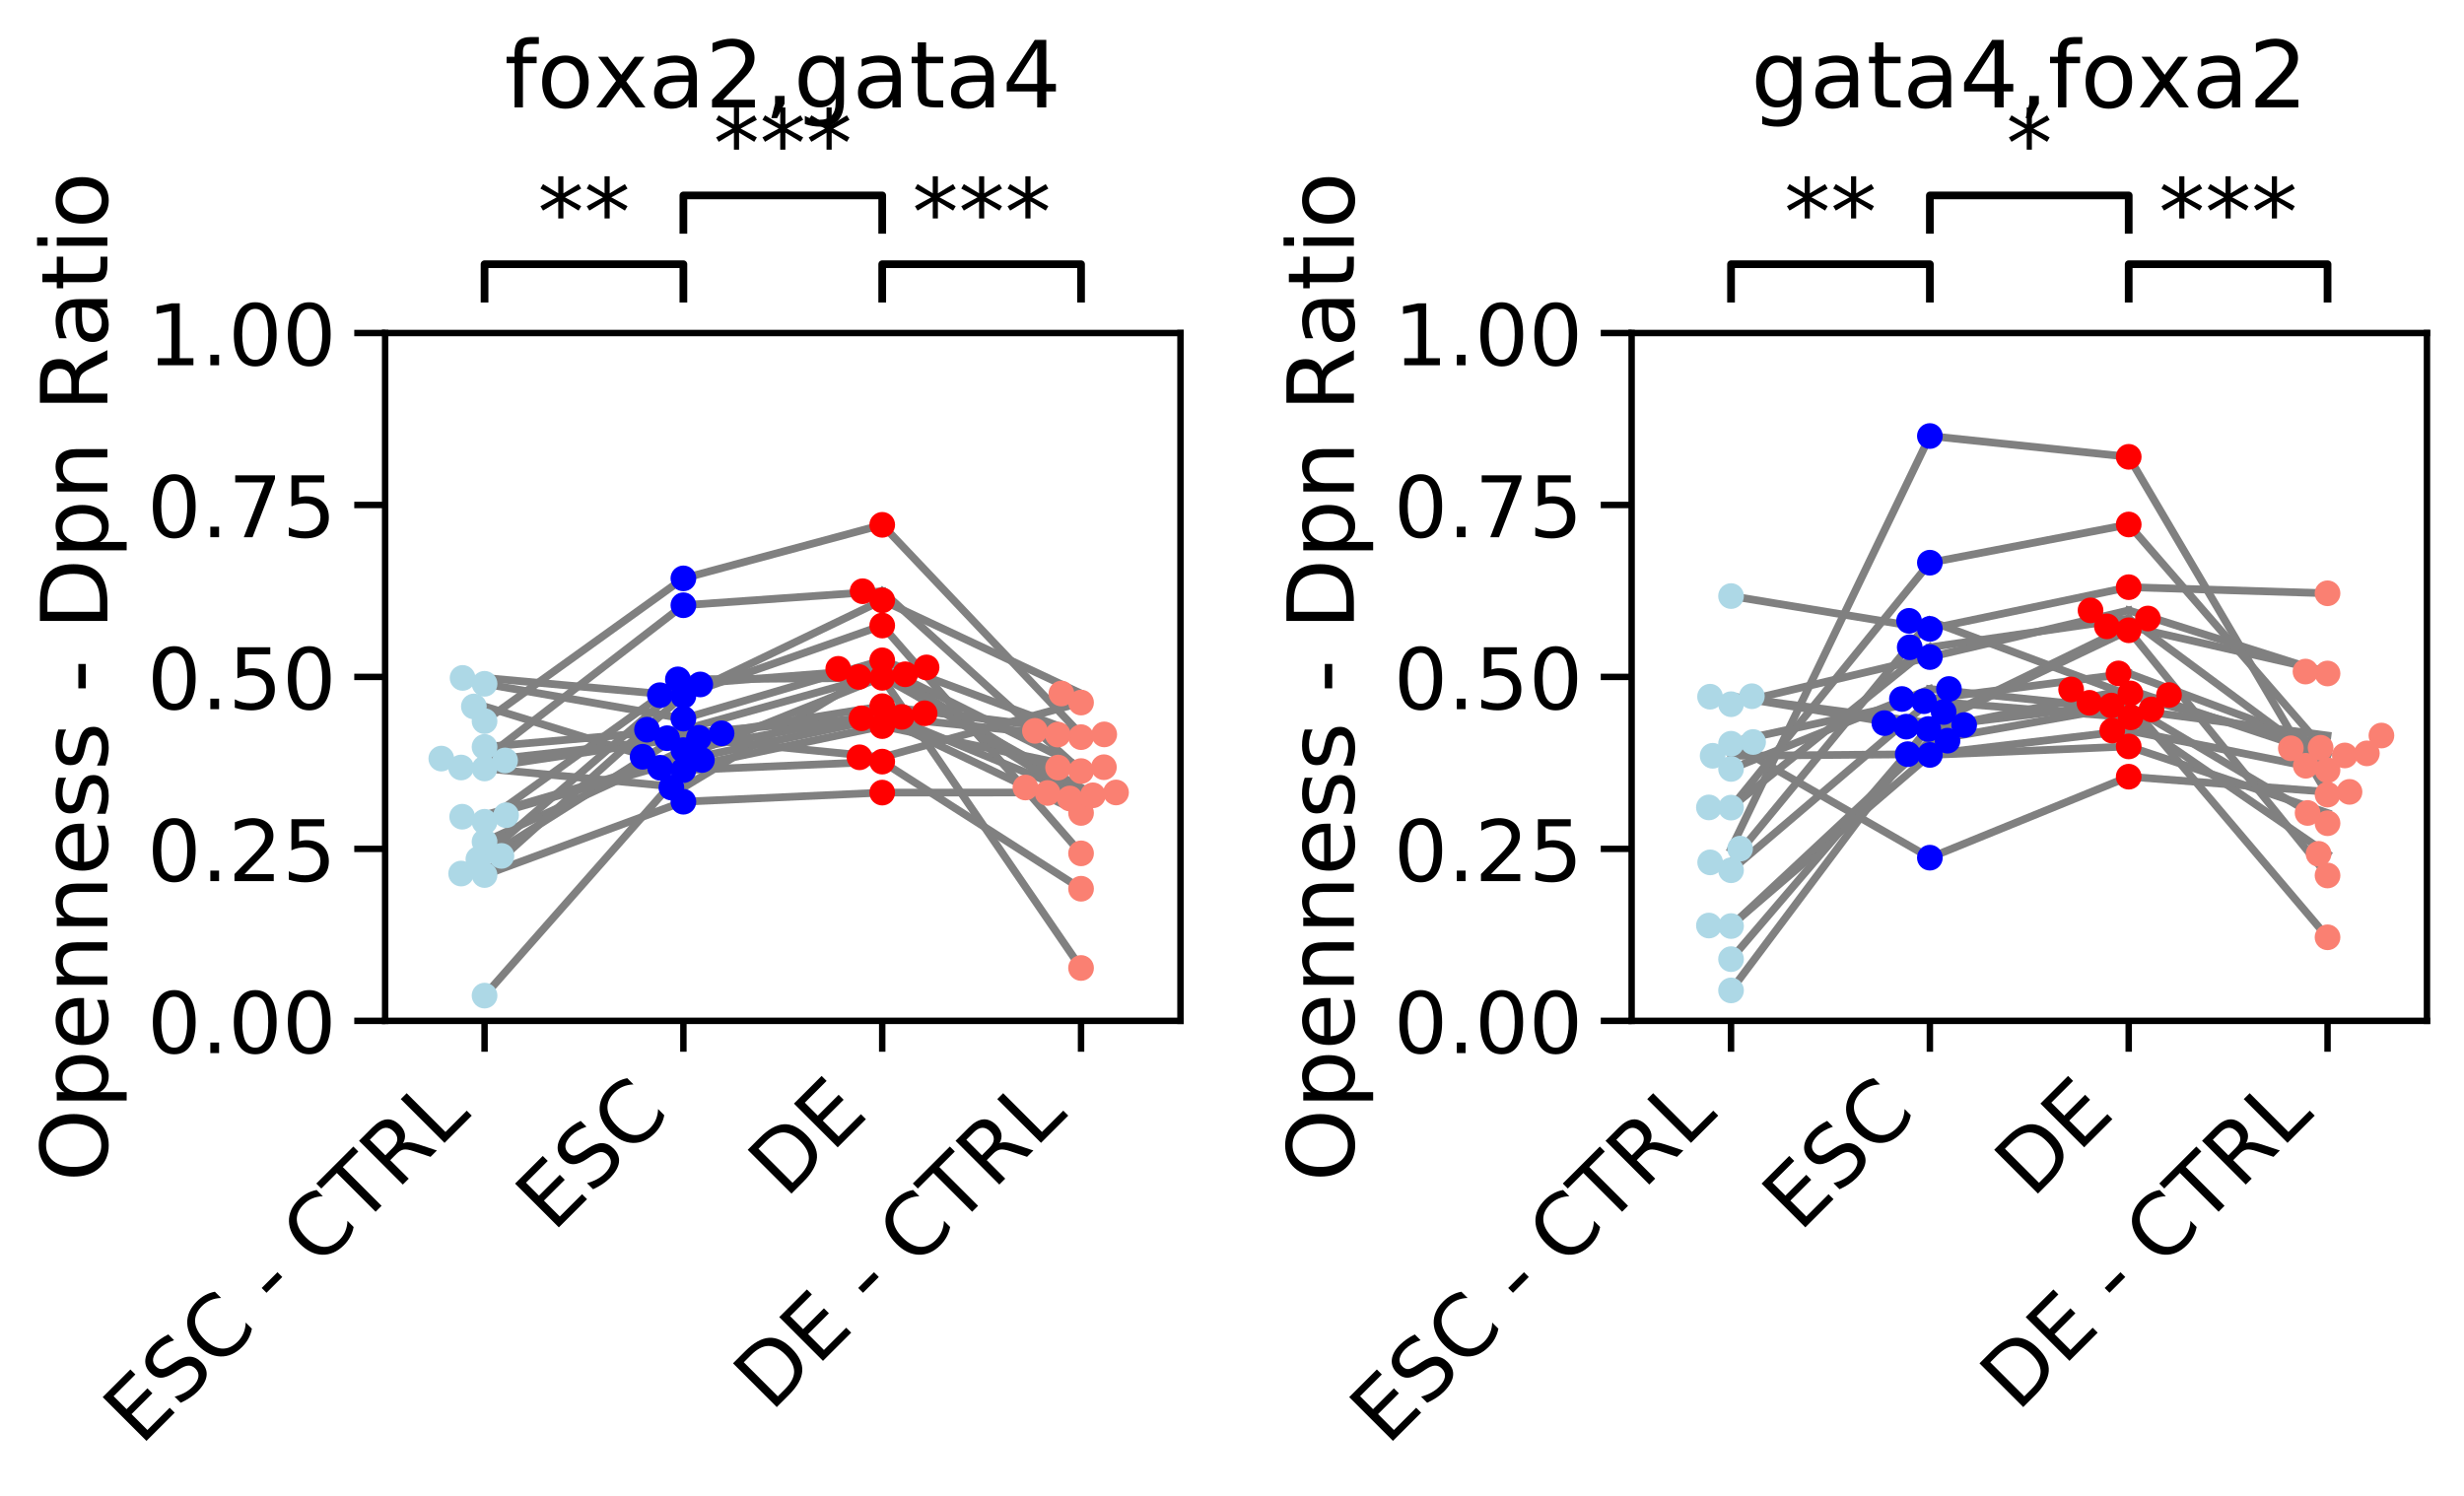 <?xml version="1.0" encoding="utf-8" standalone="no"?>
<!DOCTYPE svg PUBLIC "-//W3C//DTD SVG 1.1//EN"
  "http://www.w3.org/Graphics/SVG/1.1/DTD/svg11.dtd">
<!-- Created with matplotlib (https://matplotlib.org/) -->
<svg height="290.863pt" version="1.1" viewBox="0 0 478.929 290.863" width="478.929pt" xmlns="http://www.w3.org/2000/svg" xmlns:xlink="http://www.w3.org/1999/xlink">
 <defs>
  <style type="text/css">
*{stroke-linecap:butt;stroke-linejoin:round;white-space:pre;}
  </style>
 </defs>
 <g id="figure_1">
  <g id="patch_1">
   <path d="M 0 290.863 
L 478.929 290.863 
L 478.929 0 
L 0 0 
z
" style="fill:#ffffff;"/>
  </g>
  <g id="axes_1">
   <g id="patch_2">
    <path d="M 74.859 198.439 
L 229.449 198.439 
L 229.449 64.733 
L 74.859 64.733 
z
" style="fill:#ffffff;"/>
   </g>
   <g id="matplotlib.axis_1">
    <g id="xtick_1">
     <g id="line2d_1">
      <defs>
       <path d="M 0 0 
L 0 6 
" id="m0dc98db209" style="stroke:#000000;stroke-width:1.25;"/>
      </defs>
      <g>
       <use style="stroke:#000000;stroke-width:1.25;" x="94.183" xlink:href="#m0dc98db209" y="198.439"/>
      </g>
     </g>
     <g id="text_1">
      <!-- ESC - CTRL -->
      <defs>
       <path d="M 9.812 72.906 
L 55.906 72.906 
L 55.906 64.594 
L 19.672 64.594 
L 19.672 43.016 
L 54.391 43.016 
L 54.391 34.719 
L 19.672 34.719 
L 19.672 8.297 
L 56.781 8.297 
L 56.781 0 
L 9.812 0 
z
" id="DejaVuSans-69"/>
       <path d="M 53.516 70.516 
L 53.516 60.891 
Q 47.906 63.578 42.922 64.891 
Q 37.938 66.219 33.297 66.219 
Q 25.25 66.219 20.875 63.094 
Q 16.5 59.969 16.5 54.203 
Q 16.5 49.359 19.406 46.891 
Q 22.312 44.438 30.422 42.922 
L 36.375 41.703 
Q 47.406 39.594 52.656 34.297 
Q 57.906 29 57.906 20.125 
Q 57.906 9.516 50.797 4.047 
Q 43.703 -1.422 29.984 -1.422 
Q 24.812 -1.422 18.969 -0.25 
Q 13.141 0.922 6.891 3.219 
L 6.891 13.375 
Q 12.891 10.016 18.656 8.297 
Q 24.422 6.594 29.984 6.594 
Q 38.422 6.594 43.016 9.906 
Q 47.609 13.234 47.609 19.391 
Q 47.609 24.75 44.312 27.781 
Q 41.016 30.812 33.5 32.328 
L 27.484 33.5 
Q 16.453 35.688 11.516 40.375 
Q 6.594 45.062 6.594 53.422 
Q 6.594 63.094 13.406 68.656 
Q 20.219 74.219 32.172 74.219 
Q 37.312 74.219 42.625 73.281 
Q 47.953 72.359 53.516 70.516 
z
" id="DejaVuSans-83"/>
       <path d="M 64.406 67.281 
L 64.406 56.891 
Q 59.422 61.531 53.781 63.812 
Q 48.141 66.109 41.797 66.109 
Q 29.297 66.109 22.656 58.469 
Q 16.016 50.828 16.016 36.375 
Q 16.016 21.969 22.656 14.328 
Q 29.297 6.688 41.797 6.688 
Q 48.141 6.688 53.781 8.984 
Q 59.422 11.281 64.406 15.922 
L 64.406 5.609 
Q 59.234 2.094 53.438 0.328 
Q 47.656 -1.422 41.219 -1.422 
Q 24.656 -1.422 15.125 8.703 
Q 5.609 18.844 5.609 36.375 
Q 5.609 53.953 15.125 64.078 
Q 24.656 74.219 41.219 74.219 
Q 47.75 74.219 53.531 72.484 
Q 59.328 70.75 64.406 67.281 
z
" id="DejaVuSans-67"/>
       <path id="DejaVuSans-32"/>
       <path d="M 4.891 31.391 
L 31.203 31.391 
L 31.203 23.391 
L 4.891 23.391 
z
" id="DejaVuSans-45"/>
       <path d="M -0.297 72.906 
L 61.375 72.906 
L 61.375 64.594 
L 35.5 64.594 
L 35.5 0 
L 25.594 0 
L 25.594 64.594 
L -0.297 64.594 
z
" id="DejaVuSans-84"/>
       <path d="M 44.391 34.188 
Q 47.562 33.109 50.562 29.594 
Q 53.562 26.078 56.594 19.922 
L 66.609 0 
L 56 0 
L 46.688 18.703 
Q 43.062 26.031 39.672 28.422 
Q 36.281 30.812 30.422 30.812 
L 19.672 30.812 
L 19.672 0 
L 9.812 0 
L 9.812 72.906 
L 32.078 72.906 
Q 44.578 72.906 50.734 67.672 
Q 56.891 62.453 56.891 51.906 
Q 56.891 45.016 53.688 40.469 
Q 50.484 35.938 44.391 34.188 
z
M 19.672 64.797 
L 19.672 38.922 
L 32.078 38.922 
Q 39.203 38.922 42.844 42.219 
Q 46.484 45.516 46.484 51.906 
Q 46.484 58.297 42.844 61.547 
Q 39.203 64.797 32.078 64.797 
z
" id="DejaVuSans-82"/>
       <path d="M 9.812 72.906 
L 19.672 72.906 
L 19.672 8.297 
L 55.172 8.297 
L 55.172 0 
L 9.812 0 
z
" id="DejaVuSans-76"/>
      </defs>
      <g transform="translate(27.324 281.237)rotate(-45)scale(0.165 -0.165)">
       <use xlink:href="#DejaVuSans-69"/>
       <use x="63.184" xlink:href="#DejaVuSans-83"/>
       <use x="126.66" xlink:href="#DejaVuSans-67"/>
       <use x="196.484" xlink:href="#DejaVuSans-32"/>
       <use x="228.271" xlink:href="#DejaVuSans-45"/>
       <use x="264.355" xlink:href="#DejaVuSans-32"/>
       <use x="296.143" xlink:href="#DejaVuSans-67"/>
       <use x="365.967" xlink:href="#DejaVuSans-84"/>
       <use x="427.051" xlink:href="#DejaVuSans-82"/>
       <use x="496.533" xlink:href="#DejaVuSans-76"/>
      </g>
     </g>
    </g>
    <g id="xtick_2">
     <g id="line2d_2">
      <g>
       <use style="stroke:#000000;stroke-width:1.25;" x="132.83" xlink:href="#m0dc98db209" y="198.439"/>
      </g>
     </g>
     <g id="text_2">
      <!-- ESC -->
      <g transform="translate(107.478 239.731)rotate(-45)scale(0.165 -0.165)">
       <use xlink:href="#DejaVuSans-69"/>
       <use x="63.184" xlink:href="#DejaVuSans-83"/>
       <use x="126.66" xlink:href="#DejaVuSans-67"/>
      </g>
     </g>
    </g>
    <g id="xtick_3">
     <g id="line2d_3">
      <g>
       <use style="stroke:#000000;stroke-width:1.25;" x="171.478" xlink:href="#m0dc98db209" y="198.439"/>
      </g>
     </g>
     <g id="text_3">
      <!-- DE -->
      <defs>
       <path d="M 19.672 64.797 
L 19.672 8.109 
L 31.594 8.109 
Q 46.688 8.109 53.688 14.938 
Q 60.688 21.781 60.688 36.531 
Q 60.688 51.172 53.688 57.984 
Q 46.688 64.797 31.594 64.797 
z
M 9.812 72.906 
L 30.078 72.906 
Q 51.266 72.906 61.172 64.094 
Q 71.094 55.281 71.094 36.531 
Q 71.094 17.672 61.125 8.828 
Q 51.172 0 30.078 0 
L 9.812 0 
z
" id="DejaVuSans-68"/>
      </defs>
      <g transform="translate(152.695 233.161)rotate(-45)scale(0.165 -0.165)">
       <use xlink:href="#DejaVuSans-68"/>
       <use x="77.002" xlink:href="#DejaVuSans-69"/>
      </g>
     </g>
    </g>
    <g id="xtick_4">
     <g id="line2d_4">
      <g>
       <use style="stroke:#000000;stroke-width:1.25;" x="210.125" xlink:href="#m0dc98db209" y="198.439"/>
      </g>
     </g>
     <g id="text_4">
      <!-- DE - CTRL -->
      <g transform="translate(149.836 274.667)rotate(-45)scale(0.165 -0.165)">
       <use xlink:href="#DejaVuSans-68"/>
       <use x="77.002" xlink:href="#DejaVuSans-69"/>
       <use x="140.186" xlink:href="#DejaVuSans-32"/>
       <use x="171.973" xlink:href="#DejaVuSans-45"/>
       <use x="208.057" xlink:href="#DejaVuSans-32"/>
       <use x="239.844" xlink:href="#DejaVuSans-67"/>
       <use x="309.668" xlink:href="#DejaVuSans-84"/>
       <use x="370.752" xlink:href="#DejaVuSans-82"/>
       <use x="440.234" xlink:href="#DejaVuSans-76"/>
      </g>
     </g>
    </g>
   </g>
   <g id="matplotlib.axis_2">
    <g id="ytick_1">
     <g id="line2d_5">
      <defs>
       <path d="M 0 0 
L -6 0 
" id="m633dae128b" style="stroke:#000000;stroke-width:1.25;"/>
      </defs>
      <g>
       <use style="stroke:#000000;stroke-width:1.25;" x="74.859" xlink:href="#m633dae128b" y="198.439"/>
      </g>
     </g>
     <g id="text_5">
      <!-- 0.00 -->
      <defs>
       <path d="M 31.781 66.406 
Q 24.172 66.406 20.328 58.906 
Q 16.5 51.422 16.5 36.375 
Q 16.5 21.391 20.328 13.891 
Q 24.172 6.391 31.781 6.391 
Q 39.453 6.391 43.281 13.891 
Q 47.125 21.391 47.125 36.375 
Q 47.125 51.422 43.281 58.906 
Q 39.453 66.406 31.781 66.406 
z
M 31.781 74.219 
Q 44.047 74.219 50.516 64.516 
Q 56.984 54.828 56.984 36.375 
Q 56.984 17.969 50.516 8.266 
Q 44.047 -1.422 31.781 -1.422 
Q 19.531 -1.422 13.062 8.266 
Q 6.594 17.969 6.594 36.375 
Q 6.594 54.828 13.062 64.516 
Q 19.531 74.219 31.781 74.219 
z
" id="DejaVuSans-48"/>
       <path d="M 10.688 12.406 
L 21 12.406 
L 21 0 
L 10.688 0 
z
" id="DejaVuSans-46"/>
      </defs>
      <g transform="translate(28.621 204.708)scale(0.165 -0.165)">
       <use xlink:href="#DejaVuSans-48"/>
       <use x="63.623" xlink:href="#DejaVuSans-46"/>
       <use x="95.41" xlink:href="#DejaVuSans-48"/>
       <use x="159.033" xlink:href="#DejaVuSans-48"/>
      </g>
     </g>
    </g>
    <g id="ytick_2">
     <g id="line2d_6">
      <g>
       <use style="stroke:#000000;stroke-width:1.25;" x="74.859" xlink:href="#m633dae128b" y="165.013"/>
      </g>
     </g>
     <g id="text_6">
      <!-- 0.25 -->
      <defs>
       <path d="M 19.188 8.297 
L 53.609 8.297 
L 53.609 0 
L 7.328 0 
L 7.328 8.297 
Q 12.938 14.109 22.625 23.891 
Q 32.328 33.688 34.812 36.531 
Q 39.547 41.844 41.422 45.531 
Q 43.312 49.219 43.312 52.781 
Q 43.312 58.594 39.234 62.25 
Q 35.156 65.922 28.609 65.922 
Q 23.969 65.922 18.812 64.312 
Q 13.672 62.703 7.812 59.422 
L 7.812 69.391 
Q 13.766 71.781 18.938 73 
Q 24.125 74.219 28.422 74.219 
Q 39.75 74.219 46.484 68.547 
Q 53.219 62.891 53.219 53.422 
Q 53.219 48.922 51.531 44.891 
Q 49.859 40.875 45.406 35.406 
Q 44.188 33.984 37.641 27.219 
Q 31.109 20.453 19.188 8.297 
z
" id="DejaVuSans-50"/>
       <path d="M 10.797 72.906 
L 49.516 72.906 
L 49.516 64.594 
L 19.828 64.594 
L 19.828 46.734 
Q 21.969 47.469 24.109 47.828 
Q 26.266 48.188 28.422 48.188 
Q 40.625 48.188 47.75 41.5 
Q 54.891 34.812 54.891 23.391 
Q 54.891 11.625 47.562 5.094 
Q 40.234 -1.422 26.906 -1.422 
Q 22.312 -1.422 17.547 -0.641 
Q 12.797 0.141 7.719 1.703 
L 7.719 11.625 
Q 12.109 9.234 16.797 8.062 
Q 21.484 6.891 26.703 6.891 
Q 35.156 6.891 40.078 11.328 
Q 45.016 15.766 45.016 23.391 
Q 45.016 31 40.078 35.438 
Q 35.156 39.891 26.703 39.891 
Q 22.75 39.891 18.812 39.016 
Q 14.891 38.141 10.797 36.281 
z
" id="DejaVuSans-53"/>
      </defs>
      <g transform="translate(28.621 171.281)scale(0.165 -0.165)">
       <use xlink:href="#DejaVuSans-48"/>
       <use x="63.623" xlink:href="#DejaVuSans-46"/>
       <use x="95.41" xlink:href="#DejaVuSans-50"/>
       <use x="159.033" xlink:href="#DejaVuSans-53"/>
      </g>
     </g>
    </g>
    <g id="ytick_3">
     <g id="line2d_7">
      <g>
       <use style="stroke:#000000;stroke-width:1.25;" x="74.859" xlink:href="#m633dae128b" y="131.586"/>
      </g>
     </g>
     <g id="text_7">
      <!-- 0.50 -->
      <g transform="translate(28.621 137.855)scale(0.165 -0.165)">
       <use xlink:href="#DejaVuSans-48"/>
       <use x="63.623" xlink:href="#DejaVuSans-46"/>
       <use x="95.41" xlink:href="#DejaVuSans-53"/>
       <use x="159.033" xlink:href="#DejaVuSans-48"/>
      </g>
     </g>
    </g>
    <g id="ytick_4">
     <g id="line2d_8">
      <g>
       <use style="stroke:#000000;stroke-width:1.25;" x="74.859" xlink:href="#m633dae128b" y="98.159"/>
      </g>
     </g>
     <g id="text_8">
      <!-- 0.75 -->
      <defs>
       <path d="M 8.203 72.906 
L 55.078 72.906 
L 55.078 68.703 
L 28.609 0 
L 18.312 0 
L 43.219 64.594 
L 8.203 64.594 
z
" id="DejaVuSans-55"/>
      </defs>
      <g transform="translate(28.621 104.428)scale(0.165 -0.165)">
       <use xlink:href="#DejaVuSans-48"/>
       <use x="63.623" xlink:href="#DejaVuSans-46"/>
       <use x="95.41" xlink:href="#DejaVuSans-55"/>
       <use x="159.033" xlink:href="#DejaVuSans-53"/>
      </g>
     </g>
    </g>
    <g id="ytick_5">
     <g id="line2d_9">
      <g>
       <use style="stroke:#000000;stroke-width:1.25;" x="74.859" xlink:href="#m633dae128b" y="64.733"/>
      </g>
     </g>
     <g id="text_9">
      <!-- 1.00 -->
      <defs>
       <path d="M 12.406 8.297 
L 28.516 8.297 
L 28.516 63.922 
L 10.984 60.406 
L 10.984 69.391 
L 28.422 72.906 
L 38.281 72.906 
L 38.281 8.297 
L 54.391 8.297 
L 54.391 0 
L 12.406 0 
z
" id="DejaVuSans-49"/>
      </defs>
      <g transform="translate(28.621 71.001)scale(0.165 -0.165)">
       <use xlink:href="#DejaVuSans-49"/>
       <use x="63.623" xlink:href="#DejaVuSans-46"/>
       <use x="95.41" xlink:href="#DejaVuSans-48"/>
       <use x="159.033" xlink:href="#DejaVuSans-48"/>
      </g>
     </g>
    </g>
    <g id="text_10">
     <!-- Openness - Dpn Ratio -->
     <defs>
      <path d="M 39.406 66.219 
Q 28.656 66.219 22.328 58.203 
Q 16.016 50.203 16.016 36.375 
Q 16.016 22.609 22.328 14.594 
Q 28.656 6.594 39.406 6.594 
Q 50.141 6.594 56.422 14.594 
Q 62.703 22.609 62.703 36.375 
Q 62.703 50.203 56.422 58.203 
Q 50.141 66.219 39.406 66.219 
z
M 39.406 74.219 
Q 54.734 74.219 63.906 63.938 
Q 73.094 53.656 73.094 36.375 
Q 73.094 19.141 63.906 8.859 
Q 54.734 -1.422 39.406 -1.422 
Q 24.031 -1.422 14.812 8.828 
Q 5.609 19.094 5.609 36.375 
Q 5.609 53.656 14.812 63.938 
Q 24.031 74.219 39.406 74.219 
z
" id="DejaVuSans-79"/>
      <path d="M 18.109 8.203 
L 18.109 -20.797 
L 9.078 -20.797 
L 9.078 54.688 
L 18.109 54.688 
L 18.109 46.391 
Q 20.953 51.266 25.266 53.625 
Q 29.594 56 35.594 56 
Q 45.562 56 51.781 48.094 
Q 58.016 40.188 58.016 27.297 
Q 58.016 14.406 51.781 6.484 
Q 45.562 -1.422 35.594 -1.422 
Q 29.594 -1.422 25.266 0.953 
Q 20.953 3.328 18.109 8.203 
z
M 48.688 27.297 
Q 48.688 37.203 44.609 42.844 
Q 40.531 48.484 33.406 48.484 
Q 26.266 48.484 22.188 42.844 
Q 18.109 37.203 18.109 27.297 
Q 18.109 17.391 22.188 11.75 
Q 26.266 6.109 33.406 6.109 
Q 40.531 6.109 44.609 11.75 
Q 48.688 17.391 48.688 27.297 
z
" id="DejaVuSans-112"/>
      <path d="M 56.203 29.594 
L 56.203 25.203 
L 14.891 25.203 
Q 15.484 15.922 20.484 11.062 
Q 25.484 6.203 34.422 6.203 
Q 39.594 6.203 44.453 7.469 
Q 49.312 8.734 54.109 11.281 
L 54.109 2.781 
Q 49.266 0.734 44.188 -0.344 
Q 39.109 -1.422 33.891 -1.422 
Q 20.797 -1.422 13.156 6.188 
Q 5.516 13.812 5.516 26.812 
Q 5.516 40.234 12.766 48.109 
Q 20.016 56 32.328 56 
Q 43.359 56 49.781 48.891 
Q 56.203 41.797 56.203 29.594 
z
M 47.219 32.234 
Q 47.125 39.594 43.094 43.984 
Q 39.062 48.391 32.422 48.391 
Q 24.906 48.391 20.391 44.141 
Q 15.875 39.891 15.188 32.172 
z
" id="DejaVuSans-101"/>
      <path d="M 54.891 33.016 
L 54.891 0 
L 45.906 0 
L 45.906 32.719 
Q 45.906 40.484 42.875 44.328 
Q 39.844 48.188 33.797 48.188 
Q 26.516 48.188 22.312 43.547 
Q 18.109 38.922 18.109 30.906 
L 18.109 0 
L 9.078 0 
L 9.078 54.688 
L 18.109 54.688 
L 18.109 46.188 
Q 21.344 51.125 25.703 53.562 
Q 30.078 56 35.797 56 
Q 45.219 56 50.047 50.172 
Q 54.891 44.344 54.891 33.016 
z
" id="DejaVuSans-110"/>
      <path d="M 44.281 53.078 
L 44.281 44.578 
Q 40.484 46.531 36.375 47.5 
Q 32.281 48.484 27.875 48.484 
Q 21.188 48.484 17.844 46.438 
Q 14.5 44.391 14.5 40.281 
Q 14.5 37.156 16.891 35.375 
Q 19.281 33.594 26.516 31.984 
L 29.594 31.297 
Q 39.156 29.25 43.188 25.516 
Q 47.219 21.781 47.219 15.094 
Q 47.219 7.469 41.188 3.016 
Q 35.156 -1.422 24.609 -1.422 
Q 20.219 -1.422 15.453 -0.562 
Q 10.688 0.297 5.422 2 
L 5.422 11.281 
Q 10.406 8.688 15.234 7.391 
Q 20.062 6.109 24.812 6.109 
Q 31.156 6.109 34.562 8.281 
Q 37.984 10.453 37.984 14.406 
Q 37.984 18.062 35.516 20.016 
Q 33.062 21.969 24.703 23.781 
L 21.578 24.516 
Q 13.234 26.266 9.516 29.906 
Q 5.812 33.547 5.812 39.891 
Q 5.812 47.609 11.281 51.797 
Q 16.75 56 26.812 56 
Q 31.781 56 36.172 55.266 
Q 40.578 54.547 44.281 53.078 
z
" id="DejaVuSans-115"/>
      <path d="M 34.281 27.484 
Q 23.391 27.484 19.188 25 
Q 14.984 22.516 14.984 16.5 
Q 14.984 11.719 18.141 8.906 
Q 21.297 6.109 26.703 6.109 
Q 34.188 6.109 38.703 11.406 
Q 43.219 16.703 43.219 25.484 
L 43.219 27.484 
z
M 52.203 31.203 
L 52.203 0 
L 43.219 0 
L 43.219 8.297 
Q 40.141 3.328 35.547 0.953 
Q 30.953 -1.422 24.312 -1.422 
Q 15.922 -1.422 10.953 3.297 
Q 6 8.016 6 15.922 
Q 6 25.141 12.172 29.828 
Q 18.359 34.516 30.609 34.516 
L 43.219 34.516 
L 43.219 35.406 
Q 43.219 41.609 39.141 45 
Q 35.062 48.391 27.688 48.391 
Q 23 48.391 18.547 47.266 
Q 14.109 46.141 10.016 43.891 
L 10.016 52.203 
Q 14.938 54.109 19.578 55.047 
Q 24.219 56 28.609 56 
Q 40.484 56 46.344 49.844 
Q 52.203 43.703 52.203 31.203 
z
" id="DejaVuSans-97"/>
      <path d="M 18.312 70.219 
L 18.312 54.688 
L 36.812 54.688 
L 36.812 47.703 
L 18.312 47.703 
L 18.312 18.016 
Q 18.312 11.328 20.141 9.422 
Q 21.969 7.516 27.594 7.516 
L 36.812 7.516 
L 36.812 0 
L 27.594 0 
Q 17.188 0 13.234 3.875 
Q 9.281 7.766 9.281 18.016 
L 9.281 47.703 
L 2.688 47.703 
L 2.688 54.688 
L 9.281 54.688 
L 9.281 70.219 
z
" id="DejaVuSans-116"/>
      <path d="M 9.422 54.688 
L 18.406 54.688 
L 18.406 0 
L 9.422 0 
z
M 9.422 75.984 
L 18.406 75.984 
L 18.406 64.594 
L 9.422 64.594 
z
" id="DejaVuSans-105"/>
      <path d="M 30.609 48.391 
Q 23.391 48.391 19.188 42.75 
Q 14.984 37.109 14.984 27.297 
Q 14.984 17.484 19.156 11.844 
Q 23.344 6.203 30.609 6.203 
Q 37.797 6.203 41.984 11.859 
Q 46.188 17.531 46.188 27.297 
Q 46.188 37.016 41.984 42.703 
Q 37.797 48.391 30.609 48.391 
z
M 30.609 56 
Q 42.328 56 49.016 48.375 
Q 55.719 40.766 55.719 27.297 
Q 55.719 13.875 49.016 6.219 
Q 42.328 -1.422 30.609 -1.422 
Q 18.844 -1.422 12.172 6.219 
Q 5.516 13.875 5.516 27.297 
Q 5.516 40.766 12.172 48.375 
Q 18.844 56 30.609 56 
z
" id="DejaVuSans-111"/>
     </defs>
     <g transform="translate(20.877 229.721)rotate(-90)scale(0.18 -0.18)">
      <use xlink:href="#DejaVuSans-79"/>
      <use x="78.711" xlink:href="#DejaVuSans-112"/>
      <use x="142.188" xlink:href="#DejaVuSans-101"/>
      <use x="203.711" xlink:href="#DejaVuSans-110"/>
      <use x="267.09" xlink:href="#DejaVuSans-110"/>
      <use x="330.469" xlink:href="#DejaVuSans-101"/>
      <use x="391.992" xlink:href="#DejaVuSans-115"/>
      <use x="444.092" xlink:href="#DejaVuSans-115"/>
      <use x="496.191" xlink:href="#DejaVuSans-32"/>
      <use x="527.979" xlink:href="#DejaVuSans-45"/>
      <use x="564.062" xlink:href="#DejaVuSans-32"/>
      <use x="595.85" xlink:href="#DejaVuSans-68"/>
      <use x="672.852" xlink:href="#DejaVuSans-112"/>
      <use x="736.328" xlink:href="#DejaVuSans-110"/>
      <use x="799.707" xlink:href="#DejaVuSans-32"/>
      <use x="831.494" xlink:href="#DejaVuSans-82"/>
      <use x="900.945" xlink:href="#DejaVuSans-97"/>
      <use x="962.225" xlink:href="#DejaVuSans-116"/>
      <use x="1001.434" xlink:href="#DejaVuSans-105"/>
      <use x="1029.217" xlink:href="#DejaVuSans-111"/>
     </g>
    </g>
   </g>
   <g id="line2d_10">
    <path d="M 171.478 58.047 
L 171.478 51.362 
L 210.125 51.362 
L 210.125 58.047 
" style="fill:none;stroke:#000000;stroke-linecap:square;stroke-width:1.5;"/>
   </g>
   <g id="line2d_11">
    <path d="M 94.183 58.047 
L 94.183 51.362 
L 132.83 51.362 
L 132.83 58.047 
" style="fill:none;stroke:#000000;stroke-linecap:square;stroke-width:1.5;"/>
   </g>
   <g id="line2d_12">
    <path d="M 132.83 44.677 
L 132.83 37.991 
L 171.478 37.991 
L 171.478 44.677 
" style="fill:none;stroke:#000000;stroke-linecap:square;stroke-width:1.5;"/>
   </g>
   <g id="line2d_13">
    <path clip-path="url(#p5b04fb4059)" d="M 94.183 163.62 
L 132.83 145.814 
" style="fill:none;stroke:#808080;stroke-linecap:square;stroke-width:1.5;"/>
   </g>
   <g id="line2d_14">
    <path clip-path="url(#p5b04fb4059)" d="M 171.478 138.652 
L 210.125 154.599 
" style="fill:none;stroke:#808080;stroke-linecap:square;stroke-width:1.5;"/>
   </g>
   <g id="line2d_15">
    <path clip-path="url(#p5b04fb4059)" d="M 132.83 145.814 
L 171.478 138.652 
" style="fill:none;stroke:#808080;stroke-linecap:square;stroke-width:1.5;"/>
   </g>
   <g id="line2d_16">
    <path clip-path="url(#p5b04fb4059)" d="M 94.183 149.384 
L 132.83 153.091 
" style="fill:none;stroke:#808080;stroke-linecap:square;stroke-width:1.5;"/>
   </g>
   <g id="line2d_17">
    <path clip-path="url(#p5b04fb4059)" d="M 171.478 129.74 
L 210.125 149.137 
" style="fill:none;stroke:#808080;stroke-linecap:square;stroke-width:1.5;"/>
   </g>
   <g id="line2d_18">
    <path clip-path="url(#p5b04fb4059)" d="M 132.83 153.091 
L 171.478 129.74 
" style="fill:none;stroke:#808080;stroke-linecap:square;stroke-width:1.5;"/>
   </g>
   <g id="line2d_19">
    <path clip-path="url(#p5b04fb4059)" d="M 94.183 159.743 
L 132.83 132.061 
" style="fill:none;stroke:#808080;stroke-linecap:square;stroke-width:1.5;"/>
   </g>
   <g id="line2d_20">
    <path clip-path="url(#p5b04fb4059)" d="M 171.478 131.763 
L 210.125 188.165 
" style="fill:none;stroke:#808080;stroke-linecap:square;stroke-width:1.5;"/>
   </g>
   <g id="line2d_21">
    <path clip-path="url(#p5b04fb4059)" d="M 132.83 132.061 
L 171.478 131.763 
" style="fill:none;stroke:#808080;stroke-linecap:square;stroke-width:1.5;"/>
   </g>
   <g id="line2d_22">
    <path clip-path="url(#p5b04fb4059)" d="M 94.183 132.922 
L 132.83 139.692 
" style="fill:none;stroke:#808080;stroke-linecap:square;stroke-width:1.5;"/>
   </g>
   <g id="line2d_23">
    <path clip-path="url(#p5b04fb4059)" d="M 171.478 128.357 
L 210.125 142.76 
" style="fill:none;stroke:#808080;stroke-linecap:square;stroke-width:1.5;"/>
   </g>
   <g id="line2d_24">
    <path clip-path="url(#p5b04fb4059)" d="M 132.83 139.692 
L 171.478 128.357 
" style="fill:none;stroke:#808080;stroke-linecap:square;stroke-width:1.5;"/>
   </g>
   <g id="line2d_25">
    <path clip-path="url(#p5b04fb4059)" d="M 94.183 167.004 
L 132.83 142.55 
" style="fill:none;stroke:#808080;stroke-linecap:square;stroke-width:1.5;"/>
   </g>
   <g id="line2d_26">
    <path clip-path="url(#p5b04fb4059)" d="M 171.478 139.353 
L 210.125 143.294 
" style="fill:none;stroke:#808080;stroke-linecap:square;stroke-width:1.5;"/>
   </g>
   <g id="line2d_27">
    <path clip-path="url(#p5b04fb4059)" d="M 132.83 142.55 
L 171.478 139.353 
" style="fill:none;stroke:#808080;stroke-linecap:square;stroke-width:1.5;"/>
   </g>
   <g id="line2d_28">
    <path clip-path="url(#p5b04fb4059)" d="M 94.183 193.537 
L 132.83 149.711 
" style="fill:none;stroke:#808080;stroke-linecap:square;stroke-width:1.5;"/>
   </g>
   <g id="line2d_29">
    <path clip-path="url(#p5b04fb4059)" d="M 171.478 148.05 
L 210.125 172.76 
" style="fill:none;stroke:#808080;stroke-linecap:square;stroke-width:1.5;"/>
   </g>
   <g id="line2d_30">
    <path clip-path="url(#p5b04fb4059)" d="M 132.83 149.711 
L 171.478 148.05 
" style="fill:none;stroke:#808080;stroke-linecap:square;stroke-width:1.5;"/>
   </g>
   <g id="line2d_31">
    <path clip-path="url(#p5b04fb4059)" d="M 94.183 170.096 
L 132.83 155.845 
" style="fill:none;stroke:#808080;stroke-linecap:square;stroke-width:1.5;"/>
   </g>
   <g id="line2d_32">
    <path clip-path="url(#p5b04fb4059)" d="M 171.478 154.073 
L 210.125 154.048 
" style="fill:none;stroke:#808080;stroke-linecap:square;stroke-width:1.5;"/>
   </g>
   <g id="line2d_33">
    <path clip-path="url(#p5b04fb4059)" d="M 132.83 155.845 
L 171.478 154.073 
" style="fill:none;stroke:#808080;stroke-linecap:square;stroke-width:1.5;"/>
   </g>
   <g id="line2d_34">
    <path clip-path="url(#p5b04fb4059)" d="M 94.183 158.76 
L 132.83 147.738 
" style="fill:none;stroke:#808080;stroke-linecap:square;stroke-width:1.5;"/>
   </g>
   <g id="line2d_35">
    <path clip-path="url(#p5b04fb4059)" d="M 171.478 139.631 
L 210.125 158.027 
" style="fill:none;stroke:#808080;stroke-linecap:square;stroke-width:1.5;"/>
   </g>
   <g id="line2d_36">
    <path clip-path="url(#p5b04fb4059)" d="M 132.83 147.738 
L 171.478 139.631 
" style="fill:none;stroke:#808080;stroke-linecap:square;stroke-width:1.5;"/>
   </g>
   <g id="line2d_37">
    <path clip-path="url(#p5b04fb4059)" d="M 94.183 137.328 
L 132.83 149.247 
" style="fill:none;stroke:#808080;stroke-linecap:square;stroke-width:1.5;"/>
   </g>
   <g id="line2d_38">
    <path clip-path="url(#p5b04fb4059)" d="M 171.478 141.149 
L 210.125 149.205 
" style="fill:none;stroke:#808080;stroke-linecap:square;stroke-width:1.5;"/>
   </g>
   <g id="line2d_39">
    <path clip-path="url(#p5b04fb4059)" d="M 132.83 149.247 
L 171.478 141.149 
" style="fill:none;stroke:#808080;stroke-linecap:square;stroke-width:1.5;"/>
   </g>
   <g id="line2d_40">
    <path clip-path="url(#p5b04fb4059)" d="M 94.183 169.809 
L 132.83 135.137 
" style="fill:none;stroke:#808080;stroke-linecap:square;stroke-width:1.5;"/>
   </g>
   <g id="line2d_41">
    <path clip-path="url(#p5b04fb4059)" d="M 171.478 121.597 
L 210.125 165.883 
" style="fill:none;stroke:#808080;stroke-linecap:square;stroke-width:1.5;"/>
   </g>
   <g id="line2d_42">
    <path clip-path="url(#p5b04fb4059)" d="M 132.83 135.137 
L 171.478 121.597 
" style="fill:none;stroke:#808080;stroke-linecap:square;stroke-width:1.5;"/>
   </g>
   <g id="line2d_43">
    <path clip-path="url(#p5b04fb4059)" d="M 94.183 149.193 
L 132.83 143.41 
" style="fill:none;stroke:#808080;stroke-linecap:square;stroke-width:1.5;"/>
   </g>
   <g id="line2d_44">
    <path clip-path="url(#p5b04fb4059)" d="M 171.478 147.211 
L 210.125 136.569 
" style="fill:none;stroke:#808080;stroke-linecap:square;stroke-width:1.5;"/>
   </g>
   <g id="line2d_45">
    <path clip-path="url(#p5b04fb4059)" d="M 132.83 143.41 
L 171.478 147.211 
" style="fill:none;stroke:#808080;stroke-linecap:square;stroke-width:1.5;"/>
   </g>
   <g id="line2d_46">
    <path clip-path="url(#p5b04fb4059)" d="M 94.183 147.823 
L 132.83 143.499 
" style="fill:none;stroke:#808080;stroke-linecap:square;stroke-width:1.5;"/>
   </g>
   <g id="line2d_47">
    <path clip-path="url(#p5b04fb4059)" d="M 171.478 137.275 
L 210.125 142.067 
" style="fill:none;stroke:#808080;stroke-linecap:square;stroke-width:1.5;"/>
   </g>
   <g id="line2d_48">
    <path clip-path="url(#p5b04fb4059)" d="M 132.83 143.499 
L 171.478 137.275 
" style="fill:none;stroke:#808080;stroke-linecap:square;stroke-width:1.5;"/>
   </g>
   <g id="line2d_49">
    <path clip-path="url(#p5b04fb4059)" d="M 94.183 140.182 
L 132.83 112.431 
" style="fill:none;stroke:#808080;stroke-linecap:square;stroke-width:1.5;"/>
   </g>
   <g id="line2d_50">
    <path clip-path="url(#p5b04fb4059)" d="M 171.478 102.022 
L 210.125 142.794 
" style="fill:none;stroke:#808080;stroke-linecap:square;stroke-width:1.5;"/>
   </g>
   <g id="line2d_51">
    <path clip-path="url(#p5b04fb4059)" d="M 132.83 112.431 
L 171.478 102.022 
" style="fill:none;stroke:#808080;stroke-linecap:square;stroke-width:1.5;"/>
   </g>
   <g id="line2d_52">
    <path clip-path="url(#p5b04fb4059)" d="M 94.183 147.46 
L 132.83 117.651 
" style="fill:none;stroke:#808080;stroke-linecap:square;stroke-width:1.5;"/>
   </g>
   <g id="line2d_53">
    <path clip-path="url(#p5b04fb4059)" d="M 171.478 114.929 
L 210.125 149.89 
" style="fill:none;stroke:#808080;stroke-linecap:square;stroke-width:1.5;"/>
   </g>
   <g id="line2d_54">
    <path clip-path="url(#p5b04fb4059)" d="M 132.83 117.651 
L 171.478 114.929 
" style="fill:none;stroke:#808080;stroke-linecap:square;stroke-width:1.5;"/>
   </g>
   <g id="line2d_55">
    <path clip-path="url(#p5b04fb4059)" d="M 94.183 158.464 
L 132.83 147.106 
" style="fill:none;stroke:#808080;stroke-linecap:square;stroke-width:1.5;"/>
   </g>
   <g id="line2d_56">
    <path clip-path="url(#p5b04fb4059)" d="M 171.478 131.588 
L 210.125 153.083 
" style="fill:none;stroke:#808080;stroke-linecap:square;stroke-width:1.5;"/>
   </g>
   <g id="line2d_57">
    <path clip-path="url(#p5b04fb4059)" d="M 132.83 147.106 
L 171.478 131.588 
" style="fill:none;stroke:#808080;stroke-linecap:square;stroke-width:1.5;"/>
   </g>
   <g id="line2d_58">
    <path clip-path="url(#p5b04fb4059)" d="M 94.183 131.779 
L 132.83 135.282 
" style="fill:none;stroke:#808080;stroke-linecap:square;stroke-width:1.5;"/>
   </g>
   <g id="line2d_59">
    <path clip-path="url(#p5b04fb4059)" d="M 171.478 116.693 
L 210.125 134.812 
" style="fill:none;stroke:#808080;stroke-linecap:square;stroke-width:1.5;"/>
   </g>
   <g id="line2d_60">
    <path clip-path="url(#p5b04fb4059)" d="M 132.83 135.282 
L 171.478 116.693 
" style="fill:none;stroke:#808080;stroke-linecap:square;stroke-width:1.5;"/>
   </g>
   <g id="line2d_61">
    <path clip-path="url(#p5b04fb4059)" d="M 94.183 166.379 
L 132.83 133.05 
" style="fill:none;stroke:#808080;stroke-linecap:square;stroke-width:1.5;"/>
   </g>
   <g id="line2d_62">
    <path clip-path="url(#p5b04fb4059)" d="M 171.478 130.013 
L 210.125 154.145 
" style="fill:none;stroke:#808080;stroke-linecap:square;stroke-width:1.5;"/>
   </g>
   <g id="line2d_63">
    <path clip-path="url(#p5b04fb4059)" d="M 132.83 133.05 
L 171.478 130.013 
" style="fill:none;stroke:#808080;stroke-linecap:square;stroke-width:1.5;"/>
   </g>
   <g id="line2d_64">
    <path clip-path="url(#p5b04fb4059)" d="M 94.183 145.195 
L 132.83 141.841 
" style="fill:none;stroke:#808080;stroke-linecap:square;stroke-width:1.5;"/>
   </g>
   <g id="line2d_65">
    <path clip-path="url(#p5b04fb4059)" d="M 171.478 131.071 
L 210.125 155.215 
" style="fill:none;stroke:#808080;stroke-linecap:square;stroke-width:1.5;"/>
   </g>
   <g id="line2d_66">
    <path clip-path="url(#p5b04fb4059)" d="M 132.83 141.841 
L 171.478 131.071 
" style="fill:none;stroke:#808080;stroke-linecap:square;stroke-width:1.5;"/>
   </g>
   <g id="patch_3">
    <path d="M 74.859 198.439 
L 74.859 64.733 
" style="fill:none;stroke:#000000;stroke-linecap:square;stroke-linejoin:miter;stroke-width:1.25;"/>
   </g>
   <g id="patch_4">
    <path d="M 229.449 198.439 
L 229.449 64.733 
" style="fill:none;stroke:#000000;stroke-linecap:square;stroke-linejoin:miter;stroke-width:1.25;"/>
   </g>
   <g id="patch_5">
    <path d="M 74.859 198.439 
L 229.449 198.439 
" style="fill:none;stroke:#000000;stroke-linecap:square;stroke-linejoin:miter;stroke-width:1.25;"/>
   </g>
   <g id="patch_6">
    <path d="M 74.859 64.733 
L 229.449 64.733 
" style="fill:none;stroke:#000000;stroke-linecap:square;stroke-linejoin:miter;stroke-width:1.25;"/>
   </g>
   <g id="PathCollection_1">
    <defs>
     <path d="M 0 2.5 
C 0.663 2.5 1.299 2.237 1.768 1.768 
C 2.237 1.299 2.5 0.663 2.5 0 
C 2.5 -0.663 2.237 -1.299 1.768 -1.768 
C 1.299 -2.237 0.663 -2.5 0 -2.5 
C -0.663 -2.5 -1.299 -2.237 -1.768 -1.768 
C -2.237 -1.299 -2.5 -0.663 -2.5 0 
C -2.5 0.663 -2.237 1.299 -1.768 1.768 
C -1.299 2.237 -0.663 2.5 0 2.5 
z
" id="C0_0_bd6f84d639"/>
    </defs>
    <g clip-path="url(#p5b04fb4059)">
     <use style="fill:#add8e6;" x="94.183" xlink:href="#C0_0_bd6f84d639" y="193.537"/>
    </g>
    <g clip-path="url(#p5b04fb4059)">
     <use style="fill:#add8e6;" x="94.183" xlink:href="#C0_0_bd6f84d639" y="170.096"/>
    </g>
    <g clip-path="url(#p5b04fb4059)">
     <use style="fill:#add8e6;" x="89.63" xlink:href="#C0_0_bd6f84d639" y="169.809"/>
    </g>
    <g clip-path="url(#p5b04fb4059)">
     <use style="fill:#add8e6;" x="92.984" xlink:href="#C0_0_bd6f84d639" y="167.004"/>
    </g>
    <g clip-path="url(#p5b04fb4059)">
     <use style="fill:#add8e6;" x="97.467" xlink:href="#C0_0_bd6f84d639" y="166.379"/>
    </g>
    <g clip-path="url(#p5b04fb4059)">
     <use style="fill:#add8e6;" x="94.183" xlink:href="#C0_0_bd6f84d639" y="163.62"/>
    </g>
    <g clip-path="url(#p5b04fb4059)">
     <use style="fill:#add8e6;" x="94.183" xlink:href="#C0_0_bd6f84d639" y="159.743"/>
    </g>
    <g clip-path="url(#p5b04fb4059)">
     <use style="fill:#add8e6;" x="89.832" xlink:href="#C0_0_bd6f84d639" y="158.76"/>
    </g>
    <g clip-path="url(#p5b04fb4059)">
     <use style="fill:#add8e6;" x="98.373" xlink:href="#C0_0_bd6f84d639" y="158.464"/>
    </g>
    <g clip-path="url(#p5b04fb4059)">
     <use style="fill:#add8e6;" x="94.183" xlink:href="#C0_0_bd6f84d639" y="149.384"/>
    </g>
    <g clip-path="url(#p5b04fb4059)">
     <use style="fill:#add8e6;" x="89.62" xlink:href="#C0_0_bd6f84d639" y="149.193"/>
    </g>
    <g clip-path="url(#p5b04fb4059)">
     <use style="fill:#add8e6;" x="98.174" xlink:href="#C0_0_bd6f84d639" y="147.823"/>
    </g>
    <g clip-path="url(#p5b04fb4059)">
     <use style="fill:#add8e6;" x="85.775" xlink:href="#C0_0_bd6f84d639" y="147.46"/>
    </g>
    <g clip-path="url(#p5b04fb4059)">
     <use style="fill:#add8e6;" x="94.183" xlink:href="#C0_0_bd6f84d639" y="145.195"/>
    </g>
    <g clip-path="url(#p5b04fb4059)">
     <use style="fill:#add8e6;" x="94.183" xlink:href="#C0_0_bd6f84d639" y="140.182"/>
    </g>
    <g clip-path="url(#p5b04fb4059)">
     <use style="fill:#add8e6;" x="92.106" xlink:href="#C0_0_bd6f84d639" y="137.328"/>
    </g>
    <g clip-path="url(#p5b04fb4059)">
     <use style="fill:#add8e6;" x="94.183" xlink:href="#C0_0_bd6f84d639" y="132.922"/>
    </g>
    <g clip-path="url(#p5b04fb4059)">
     <use style="fill:#add8e6;" x="89.912" xlink:href="#C0_0_bd6f84d639" y="131.779"/>
    </g>
   </g>
   <g id="PathCollection_2">
    <defs>
     <path d="M 0 2.5 
C 0.663 2.5 1.299 2.237 1.768 1.768 
C 2.237 1.299 2.5 0.663 2.5 0 
C 2.5 -0.663 2.237 -1.299 1.768 -1.768 
C 1.299 -2.237 0.663 -2.5 0 -2.5 
C -0.663 -2.5 -1.299 -2.237 -1.768 -1.768 
C -2.237 -1.299 -2.5 -0.663 -2.5 0 
C -2.5 0.663 -2.237 1.299 -1.768 1.768 
C -1.299 2.237 -0.663 2.5 0 2.5 
z
" id="C1_0_d25a9233e2"/>
    </defs>
    <g clip-path="url(#p5b04fb4059)">
     <use style="fill:#0000ff;" x="132.83" xlink:href="#C1_0_d25a9233e2" y="155.845"/>
    </g>
    <g clip-path="url(#p5b04fb4059)">
     <use style="fill:#0000ff;" x="130.497" xlink:href="#C1_0_d25a9233e2" y="153.091"/>
    </g>
    <g clip-path="url(#p5b04fb4059)">
     <use style="fill:#0000ff;" x="132.83" xlink:href="#C1_0_d25a9233e2" y="149.711"/>
    </g>
    <g clip-path="url(#p5b04fb4059)">
     <use style="fill:#0000ff;" x="128.307" xlink:href="#C1_0_d25a9233e2" y="149.247"/>
    </g>
    <g clip-path="url(#p5b04fb4059)">
     <use style="fill:#0000ff;" x="136.432" xlink:href="#C1_0_d25a9233e2" y="147.738"/>
    </g>
    <g clip-path="url(#p5b04fb4059)">
     <use style="fill:#0000ff;" x="124.907" xlink:href="#C1_0_d25a9233e2" y="147.106"/>
    </g>
    <g clip-path="url(#p5b04fb4059)">
     <use style="fill:#0000ff;" x="132.83" xlink:href="#C1_0_d25a9233e2" y="145.814"/>
    </g>
    <g clip-path="url(#p5b04fb4059)">
     <use style="fill:#0000ff;" x="129.67" xlink:href="#C1_0_d25a9233e2" y="143.499"/>
    </g>
    <g clip-path="url(#p5b04fb4059)">
     <use style="fill:#0000ff;" x="135.852" xlink:href="#C1_0_d25a9233e2" y="143.41"/>
    </g>
    <g clip-path="url(#p5b04fb4059)">
     <use style="fill:#0000ff;" x="140.256" xlink:href="#C1_0_d25a9233e2" y="142.55"/>
    </g>
    <g clip-path="url(#p5b04fb4059)">
     <use style="fill:#0000ff;" x="125.758" xlink:href="#C1_0_d25a9233e2" y="141.841"/>
    </g>
    <g clip-path="url(#p5b04fb4059)">
     <use style="fill:#0000ff;" x="132.83" xlink:href="#C1_0_d25a9233e2" y="139.692"/>
    </g>
    <g clip-path="url(#p5b04fb4059)">
     <use style="fill:#0000ff;" x="132.83" xlink:href="#C1_0_d25a9233e2" y="135.282"/>
    </g>
    <g clip-path="url(#p5b04fb4059)">
     <use style="fill:#0000ff;" x="128.264" xlink:href="#C1_0_d25a9233e2" y="135.137"/>
    </g>
    <g clip-path="url(#p5b04fb4059)">
     <use style="fill:#0000ff;" x="136.109" xlink:href="#C1_0_d25a9233e2" y="133.05"/>
    </g>
    <g clip-path="url(#p5b04fb4059)">
     <use style="fill:#0000ff;" x="131.761" xlink:href="#C1_0_d25a9233e2" y="132.061"/>
    </g>
    <g clip-path="url(#p5b04fb4059)">
     <use style="fill:#0000ff;" x="132.83" xlink:href="#C1_0_d25a9233e2" y="117.651"/>
    </g>
    <g clip-path="url(#p5b04fb4059)">
     <use style="fill:#0000ff;" x="132.83" xlink:href="#C1_0_d25a9233e2" y="112.431"/>
    </g>
   </g>
   <g id="PathCollection_3">
    <defs>
     <path d="M 0 2.5 
C 0.663 2.5 1.299 2.237 1.768 1.768 
C 2.237 1.299 2.5 0.663 2.5 0 
C 2.5 -0.663 2.237 -1.299 1.768 -1.768 
C 1.299 -2.237 0.663 -2.5 0 -2.5 
C -0.663 -2.5 -1.299 -2.237 -1.768 -1.768 
C -2.237 -1.299 -2.5 -0.663 -2.5 0 
C -2.5 0.663 -2.237 1.299 -1.768 1.768 
C -1.299 2.237 -0.663 2.5 0 2.5 
z
" id="C2_0_62c3064771"/>
    </defs>
    <g clip-path="url(#p5b04fb4059)">
     <use style="fill:#ff0000;" x="171.478" xlink:href="#C2_0_62c3064771" y="154.073"/>
    </g>
    <g clip-path="url(#p5b04fb4059)">
     <use style="fill:#ff0000;" x="171.478" xlink:href="#C2_0_62c3064771" y="148.05"/>
    </g>
    <g clip-path="url(#p5b04fb4059)">
     <use style="fill:#ff0000;" x="167.066" xlink:href="#C2_0_62c3064771" y="147.211"/>
    </g>
    <g clip-path="url(#p5b04fb4059)">
     <use style="fill:#ff0000;" x="171.478" xlink:href="#C2_0_62c3064771" y="141.149"/>
    </g>
    <g clip-path="url(#p5b04fb4059)">
     <use style="fill:#ff0000;" x="167.452" xlink:href="#C2_0_62c3064771" y="139.631"/>
    </g>
    <g clip-path="url(#p5b04fb4059)">
     <use style="fill:#ff0000;" x="175.263" xlink:href="#C2_0_62c3064771" y="139.353"/>
    </g>
    <g clip-path="url(#p5b04fb4059)">
     <use style="fill:#ff0000;" x="179.723" xlink:href="#C2_0_62c3064771" y="138.652"/>
    </g>
    <g clip-path="url(#p5b04fb4059)">
     <use style="fill:#ff0000;" x="171.478" xlink:href="#C2_0_62c3064771" y="137.275"/>
    </g>
    <g clip-path="url(#p5b04fb4059)">
     <use style="fill:#ff0000;" x="171.478" xlink:href="#C2_0_62c3064771" y="131.763"/>
    </g>
    <g clip-path="url(#p5b04fb4059)">
     <use style="fill:#ff0000;" x="166.913" xlink:href="#C2_0_62c3064771" y="131.588"/>
    </g>
    <g clip-path="url(#p5b04fb4059)">
     <use style="fill:#ff0000;" x="175.941" xlink:href="#C2_0_62c3064771" y="131.071"/>
    </g>
    <g clip-path="url(#p5b04fb4059)">
     <use style="fill:#ff0000;" x="162.933" xlink:href="#C2_0_62c3064771" y="130.013"/>
    </g>
    <g clip-path="url(#p5b04fb4059)">
     <use style="fill:#ff0000;" x="180.099" xlink:href="#C2_0_62c3064771" y="129.74"/>
    </g>
    <g clip-path="url(#p5b04fb4059)">
     <use style="fill:#ff0000;" x="171.478" xlink:href="#C2_0_62c3064771" y="128.357"/>
    </g>
    <g clip-path="url(#p5b04fb4059)">
     <use style="fill:#ff0000;" x="171.478" xlink:href="#C2_0_62c3064771" y="121.597"/>
    </g>
    <g clip-path="url(#p5b04fb4059)">
     <use style="fill:#ff0000;" x="171.478" xlink:href="#C2_0_62c3064771" y="116.693"/>
    </g>
    <g clip-path="url(#p5b04fb4059)">
     <use style="fill:#ff0000;" x="167.662" xlink:href="#C2_0_62c3064771" y="114.929"/>
    </g>
    <g clip-path="url(#p5b04fb4059)">
     <use style="fill:#ff0000;" x="171.478" xlink:href="#C2_0_62c3064771" y="102.022"/>
    </g>
   </g>
   <g id="PathCollection_4">
    <defs>
     <path d="M 0 2.5 
C 0.663 2.5 1.299 2.237 1.768 1.768 
C 2.237 1.299 2.5 0.663 2.5 0 
C 2.5 -0.663 2.237 -1.299 1.768 -1.768 
C 1.299 -2.237 0.663 -2.5 0 -2.5 
C -0.663 -2.5 -1.299 -2.237 -1.768 -1.768 
C -2.237 -1.299 -2.5 -0.663 -2.5 0 
C -2.5 0.663 -2.237 1.299 -1.768 1.768 
C -1.299 2.237 -0.663 2.5 0 2.5 
z
" id="C3_0_b5168fa6db"/>
    </defs>
    <g clip-path="url(#p5b04fb4059)">
     <use style="fill:#fa8072;" x="210.125" xlink:href="#C3_0_b5168fa6db" y="188.165"/>
    </g>
    <g clip-path="url(#p5b04fb4059)">
     <use style="fill:#fa8072;" x="210.125" xlink:href="#C3_0_b5168fa6db" y="172.76"/>
    </g>
    <g clip-path="url(#p5b04fb4059)">
     <use style="fill:#fa8072;" x="210.125" xlink:href="#C3_0_b5168fa6db" y="165.883"/>
    </g>
    <g clip-path="url(#p5b04fb4059)">
     <use style="fill:#fa8072;" x="210.125" xlink:href="#C3_0_b5168fa6db" y="158.027"/>
    </g>
    <g clip-path="url(#p5b04fb4059)">
     <use style="fill:#fa8072;" x="207.936" xlink:href="#C3_0_b5168fa6db" y="155.215"/>
    </g>
    <g clip-path="url(#p5b04fb4059)">
     <use style="fill:#fa8072;" x="212.422" xlink:href="#C3_0_b5168fa6db" y="154.599"/>
    </g>
    <g clip-path="url(#p5b04fb4059)">
     <use style="fill:#fa8072;" x="203.627" xlink:href="#C3_0_b5168fa6db" y="154.145"/>
    </g>
    <g clip-path="url(#p5b04fb4059)">
     <use style="fill:#fa8072;" x="216.925" xlink:href="#C3_0_b5168fa6db" y="154.048"/>
    </g>
    <g clip-path="url(#p5b04fb4059)">
     <use style="fill:#fa8072;" x="199.314" xlink:href="#C3_0_b5168fa6db" y="153.083"/>
    </g>
    <g clip-path="url(#p5b04fb4059)">
     <use style="fill:#fa8072;" x="210.125" xlink:href="#C3_0_b5168fa6db" y="149.89"/>
    </g>
    <g clip-path="url(#p5b04fb4059)">
     <use style="fill:#fa8072;" x="205.66" xlink:href="#C3_0_b5168fa6db" y="149.205"/>
    </g>
    <g clip-path="url(#p5b04fb4059)">
     <use style="fill:#fa8072;" x="214.568" xlink:href="#C3_0_b5168fa6db" y="149.137"/>
    </g>
    <g clip-path="url(#p5b04fb4059)">
     <use style="fill:#fa8072;" x="210.125" xlink:href="#C3_0_b5168fa6db" y="143.294"/>
    </g>
    <g clip-path="url(#p5b04fb4059)">
     <use style="fill:#fa8072;" x="205.61" xlink:href="#C3_0_b5168fa6db" y="142.794"/>
    </g>
    <g clip-path="url(#p5b04fb4059)">
     <use style="fill:#fa8072;" x="214.632" xlink:href="#C3_0_b5168fa6db" y="142.76"/>
    </g>
    <g clip-path="url(#p5b04fb4059)">
     <use style="fill:#fa8072;" x="201.158" xlink:href="#C3_0_b5168fa6db" y="142.067"/>
    </g>
    <g clip-path="url(#p5b04fb4059)">
     <use style="fill:#fa8072;" x="210.125" xlink:href="#C3_0_b5168fa6db" y="136.569"/>
    </g>
    <g clip-path="url(#p5b04fb4059)">
     <use style="fill:#fa8072;" x="206.303" xlink:href="#C3_0_b5168fa6db" y="134.812"/>
    </g>
   </g>
   <g id="text_11">
    <!-- *** -->
    <defs>
     <path d="M 47.016 60.891 
L 29.5 51.422 
L 47.016 41.891 
L 44.188 37.109 
L 27.781 47.016 
L 27.781 28.609 
L 22.219 28.609 
L 22.219 47.016 
L 5.812 37.109 
L 2.984 41.891 
L 20.516 51.422 
L 2.984 60.891 
L 5.812 65.719 
L 22.219 55.812 
L 22.219 74.219 
L 27.781 74.219 
L 27.781 55.812 
L 44.188 65.719 
z
" id="DejaVuSans-42"/>
    </defs>
    <g transform="translate(177.301 47.619)scale(0.18 -0.18)">
     <use xlink:href="#DejaVuSans-42"/>
     <use x="50" xlink:href="#DejaVuSans-42"/>
     <use x="100" xlink:href="#DejaVuSans-42"/>
    </g>
   </g>
   <g id="text_12">
    <!-- ** -->
    <g transform="translate(104.506 47.619)scale(0.18 -0.18)">
     <use xlink:href="#DejaVuSans-42"/>
     <use x="50" xlink:href="#DejaVuSans-42"/>
    </g>
   </g>
   <g id="text_13">
    <!-- *** -->
    <g transform="translate(138.654 34.248)scale(0.18 -0.18)">
     <use xlink:href="#DejaVuSans-42"/>
     <use x="50" xlink:href="#DejaVuSans-42"/>
     <use x="100" xlink:href="#DejaVuSans-42"/>
    </g>
   </g>
   <g id="text_14">
    <!-- foxa2,gata4 -->
    <defs>
     <path d="M 37.109 75.984 
L 37.109 68.5 
L 28.516 68.5 
Q 23.688 68.5 21.797 66.547 
Q 19.922 64.594 19.922 59.516 
L 19.922 54.688 
L 34.719 54.688 
L 34.719 47.703 
L 19.922 47.703 
L 19.922 0 
L 10.891 0 
L 10.891 47.703 
L 2.297 47.703 
L 2.297 54.688 
L 10.891 54.688 
L 10.891 58.5 
Q 10.891 67.625 15.141 71.797 
Q 19.391 75.984 28.609 75.984 
z
" id="DejaVuSans-102"/>
     <path d="M 54.891 54.688 
L 35.109 28.078 
L 55.906 0 
L 45.312 0 
L 29.391 21.484 
L 13.484 0 
L 2.875 0 
L 24.125 28.609 
L 4.688 54.688 
L 15.281 54.688 
L 29.781 35.203 
L 44.281 54.688 
z
" id="DejaVuSans-120"/>
     <path d="M 11.719 12.406 
L 22.016 12.406 
L 22.016 4 
L 14.016 -11.625 
L 7.719 -11.625 
L 11.719 4 
z
" id="DejaVuSans-44"/>
     <path d="M 45.406 27.984 
Q 45.406 37.75 41.375 43.109 
Q 37.359 48.484 30.078 48.484 
Q 22.859 48.484 18.828 43.109 
Q 14.797 37.75 14.797 27.984 
Q 14.797 18.266 18.828 12.891 
Q 22.859 7.516 30.078 7.516 
Q 37.359 7.516 41.375 12.891 
Q 45.406 18.266 45.406 27.984 
z
M 54.391 6.781 
Q 54.391 -7.172 48.188 -13.984 
Q 42 -20.797 29.203 -20.797 
Q 24.469 -20.797 20.266 -20.094 
Q 16.062 -19.391 12.109 -17.922 
L 12.109 -9.188 
Q 16.062 -11.328 19.922 -12.344 
Q 23.781 -13.375 27.781 -13.375 
Q 36.625 -13.375 41.016 -8.766 
Q 45.406 -4.156 45.406 5.172 
L 45.406 9.625 
Q 42.625 4.781 38.281 2.391 
Q 33.938 0 27.875 0 
Q 17.828 0 11.672 7.656 
Q 5.516 15.328 5.516 27.984 
Q 5.516 40.672 11.672 48.328 
Q 17.828 56 27.875 56 
Q 33.938 56 38.281 53.609 
Q 42.625 51.219 45.406 46.391 
L 45.406 54.688 
L 54.391 54.688 
z
" id="DejaVuSans-103"/>
     <path d="M 37.797 64.312 
L 12.891 25.391 
L 37.797 25.391 
z
M 35.203 72.906 
L 47.609 72.906 
L 47.609 25.391 
L 58.016 25.391 
L 58.016 17.188 
L 47.609 17.188 
L 47.609 0 
L 37.797 0 
L 37.797 17.188 
L 4.891 17.188 
L 4.891 26.703 
z
" id="DejaVuSans-52"/>
    </defs>
    <g transform="translate(98.055 20.877)scale(0.18 -0.18)">
     <use xlink:href="#DejaVuSans-102"/>
     <use x="35.205" xlink:href="#DejaVuSans-111"/>
     <use x="96.34" xlink:href="#DejaVuSans-120"/>
     <use x="155.52" xlink:href="#DejaVuSans-97"/>
     <use x="216.799" xlink:href="#DejaVuSans-50"/>
     <use x="280.422" xlink:href="#DejaVuSans-44"/>
     <use x="312.209" xlink:href="#DejaVuSans-103"/>
     <use x="375.686" xlink:href="#DejaVuSans-97"/>
     <use x="436.965" xlink:href="#DejaVuSans-116"/>
     <use x="476.174" xlink:href="#DejaVuSans-97"/>
     <use x="537.453" xlink:href="#DejaVuSans-52"/>
    </g>
   </g>
  </g>
  <g id="axes_2">
   <g id="patch_7">
    <path d="M 317.139 198.439 
L 471.729 198.439 
L 471.729 64.733 
L 317.139 64.733 
z
" style="fill:#ffffff;"/>
   </g>
   <g id="matplotlib.axis_3">
    <g id="xtick_5">
     <g id="line2d_67">
      <g>
       <use style="stroke:#000000;stroke-width:1.25;" x="336.463" xlink:href="#m0dc98db209" y="198.439"/>
      </g>
     </g>
     <g id="text_15">
      <!-- ESC - CTRL -->
      <g transform="translate(269.604 281.237)rotate(-45)scale(0.165 -0.165)">
       <use xlink:href="#DejaVuSans-69"/>
       <use x="63.184" xlink:href="#DejaVuSans-83"/>
       <use x="126.66" xlink:href="#DejaVuSans-67"/>
       <use x="196.484" xlink:href="#DejaVuSans-32"/>
       <use x="228.271" xlink:href="#DejaVuSans-45"/>
       <use x="264.355" xlink:href="#DejaVuSans-32"/>
       <use x="296.143" xlink:href="#DejaVuSans-67"/>
       <use x="365.967" xlink:href="#DejaVuSans-84"/>
       <use x="427.051" xlink:href="#DejaVuSans-82"/>
       <use x="496.533" xlink:href="#DejaVuSans-76"/>
      </g>
     </g>
    </g>
    <g id="xtick_6">
     <g id="line2d_68">
      <g>
       <use style="stroke:#000000;stroke-width:1.25;" x="375.11" xlink:href="#m0dc98db209" y="198.439"/>
      </g>
     </g>
     <g id="text_16">
      <!-- ESC -->
      <g transform="translate(349.758 239.731)rotate(-45)scale(0.165 -0.165)">
       <use xlink:href="#DejaVuSans-69"/>
       <use x="63.184" xlink:href="#DejaVuSans-83"/>
       <use x="126.66" xlink:href="#DejaVuSans-67"/>
      </g>
     </g>
    </g>
    <g id="xtick_7">
     <g id="line2d_69">
      <g>
       <use style="stroke:#000000;stroke-width:1.25;" x="413.758" xlink:href="#m0dc98db209" y="198.439"/>
      </g>
     </g>
     <g id="text_17">
      <!-- DE -->
      <g transform="translate(394.975 233.161)rotate(-45)scale(0.165 -0.165)">
       <use xlink:href="#DejaVuSans-68"/>
       <use x="77.002" xlink:href="#DejaVuSans-69"/>
      </g>
     </g>
    </g>
    <g id="xtick_8">
     <g id="line2d_70">
      <g>
       <use style="stroke:#000000;stroke-width:1.25;" x="452.405" xlink:href="#m0dc98db209" y="198.439"/>
      </g>
     </g>
     <g id="text_18">
      <!-- DE - CTRL -->
      <g transform="translate(392.116 274.667)rotate(-45)scale(0.165 -0.165)">
       <use xlink:href="#DejaVuSans-68"/>
       <use x="77.002" xlink:href="#DejaVuSans-69"/>
       <use x="140.186" xlink:href="#DejaVuSans-32"/>
       <use x="171.973" xlink:href="#DejaVuSans-45"/>
       <use x="208.057" xlink:href="#DejaVuSans-32"/>
       <use x="239.844" xlink:href="#DejaVuSans-67"/>
       <use x="309.668" xlink:href="#DejaVuSans-84"/>
       <use x="370.752" xlink:href="#DejaVuSans-82"/>
       <use x="440.234" xlink:href="#DejaVuSans-76"/>
      </g>
     </g>
    </g>
   </g>
   <g id="matplotlib.axis_4">
    <g id="ytick_6">
     <g id="line2d_71">
      <g>
       <use style="stroke:#000000;stroke-width:1.25;" x="317.139" xlink:href="#m633dae128b" y="198.439"/>
      </g>
     </g>
     <g id="text_19">
      <!-- 0.00 -->
      <g transform="translate(270.901 204.708)scale(0.165 -0.165)">
       <use xlink:href="#DejaVuSans-48"/>
       <use x="63.623" xlink:href="#DejaVuSans-46"/>
       <use x="95.41" xlink:href="#DejaVuSans-48"/>
       <use x="159.033" xlink:href="#DejaVuSans-48"/>
      </g>
     </g>
    </g>
    <g id="ytick_7">
     <g id="line2d_72">
      <g>
       <use style="stroke:#000000;stroke-width:1.25;" x="317.139" xlink:href="#m633dae128b" y="165.013"/>
      </g>
     </g>
     <g id="text_20">
      <!-- 0.25 -->
      <g transform="translate(270.901 171.281)scale(0.165 -0.165)">
       <use xlink:href="#DejaVuSans-48"/>
       <use x="63.623" xlink:href="#DejaVuSans-46"/>
       <use x="95.41" xlink:href="#DejaVuSans-50"/>
       <use x="159.033" xlink:href="#DejaVuSans-53"/>
      </g>
     </g>
    </g>
    <g id="ytick_8">
     <g id="line2d_73">
      <g>
       <use style="stroke:#000000;stroke-width:1.25;" x="317.139" xlink:href="#m633dae128b" y="131.586"/>
      </g>
     </g>
     <g id="text_21">
      <!-- 0.50 -->
      <g transform="translate(270.901 137.855)scale(0.165 -0.165)">
       <use xlink:href="#DejaVuSans-48"/>
       <use x="63.623" xlink:href="#DejaVuSans-46"/>
       <use x="95.41" xlink:href="#DejaVuSans-53"/>
       <use x="159.033" xlink:href="#DejaVuSans-48"/>
      </g>
     </g>
    </g>
    <g id="ytick_9">
     <g id="line2d_74">
      <g>
       <use style="stroke:#000000;stroke-width:1.25;" x="317.139" xlink:href="#m633dae128b" y="98.159"/>
      </g>
     </g>
     <g id="text_22">
      <!-- 0.75 -->
      <g transform="translate(270.901 104.428)scale(0.165 -0.165)">
       <use xlink:href="#DejaVuSans-48"/>
       <use x="63.623" xlink:href="#DejaVuSans-46"/>
       <use x="95.41" xlink:href="#DejaVuSans-55"/>
       <use x="159.033" xlink:href="#DejaVuSans-53"/>
      </g>
     </g>
    </g>
    <g id="ytick_10">
     <g id="line2d_75">
      <g>
       <use style="stroke:#000000;stroke-width:1.25;" x="317.139" xlink:href="#m633dae128b" y="64.733"/>
      </g>
     </g>
     <g id="text_23">
      <!-- 1.00 -->
      <g transform="translate(270.901 71.001)scale(0.165 -0.165)">
       <use xlink:href="#DejaVuSans-49"/>
       <use x="63.623" xlink:href="#DejaVuSans-46"/>
       <use x="95.41" xlink:href="#DejaVuSans-48"/>
       <use x="159.033" xlink:href="#DejaVuSans-48"/>
      </g>
     </g>
    </g>
    <g id="text_24">
     <!-- Openness - Dpn Ratio -->
     <g transform="translate(263.157 229.721)rotate(-90)scale(0.18 -0.18)">
      <use xlink:href="#DejaVuSans-79"/>
      <use x="78.711" xlink:href="#DejaVuSans-112"/>
      <use x="142.188" xlink:href="#DejaVuSans-101"/>
      <use x="203.711" xlink:href="#DejaVuSans-110"/>
      <use x="267.09" xlink:href="#DejaVuSans-110"/>
      <use x="330.469" xlink:href="#DejaVuSans-101"/>
      <use x="391.992" xlink:href="#DejaVuSans-115"/>
      <use x="444.092" xlink:href="#DejaVuSans-115"/>
      <use x="496.191" xlink:href="#DejaVuSans-32"/>
      <use x="527.979" xlink:href="#DejaVuSans-45"/>
      <use x="564.062" xlink:href="#DejaVuSans-32"/>
      <use x="595.85" xlink:href="#DejaVuSans-68"/>
      <use x="672.852" xlink:href="#DejaVuSans-112"/>
      <use x="736.328" xlink:href="#DejaVuSans-110"/>
      <use x="799.707" xlink:href="#DejaVuSans-32"/>
      <use x="831.494" xlink:href="#DejaVuSans-82"/>
      <use x="900.945" xlink:href="#DejaVuSans-97"/>
      <use x="962.225" xlink:href="#DejaVuSans-116"/>
      <use x="1001.434" xlink:href="#DejaVuSans-105"/>
      <use x="1029.217" xlink:href="#DejaVuSans-111"/>
     </g>
    </g>
   </g>
   <g id="line2d_76">
    <path d="M 413.758 58.047 
L 413.758 51.362 
L 452.405 51.362 
L 452.405 58.047 
" style="fill:none;stroke:#000000;stroke-linecap:square;stroke-width:1.5;"/>
   </g>
   <g id="line2d_77">
    <path d="M 336.463 58.047 
L 336.463 51.362 
L 375.11 51.362 
L 375.11 58.047 
" style="fill:none;stroke:#000000;stroke-linecap:square;stroke-width:1.5;"/>
   </g>
   <g id="line2d_78">
    <path d="M 375.11 44.677 
L 375.11 37.991 
L 413.758 37.991 
L 413.758 44.677 
" style="fill:none;stroke:#000000;stroke-linecap:square;stroke-width:1.5;"/>
   </g>
   <g id="line2d_79">
    <path clip-path="url(#pa8e3356931)" d="M 336.463 179.914 
L 375.11 146.751 
" style="fill:none;stroke:#808080;stroke-linecap:square;stroke-width:1.5;"/>
   </g>
   <g id="line2d_80">
    <path clip-path="url(#pa8e3356931)" d="M 413.758 145.095 
L 452.405 158.03 
" style="fill:none;stroke:#808080;stroke-linecap:square;stroke-width:1.5;"/>
   </g>
   <g id="line2d_81">
    <path clip-path="url(#pa8e3356931)" d="M 375.11 146.751 
L 413.758 145.095 
" style="fill:none;stroke:#808080;stroke-linecap:square;stroke-width:1.5;"/>
   </g>
   <g id="line2d_82">
    <path clip-path="url(#pa8e3356931)" d="M 336.463 186.446 
L 375.11 141.255 
" style="fill:none;stroke:#808080;stroke-linecap:square;stroke-width:1.5;"/>
   </g>
   <g id="line2d_83">
    <path clip-path="url(#pa8e3356931)" d="M 413.758 136.617 
L 452.405 182.2 
" style="fill:none;stroke:#808080;stroke-linecap:square;stroke-width:1.5;"/>
   </g>
   <g id="line2d_84">
    <path clip-path="url(#pa8e3356931)" d="M 375.11 141.255 
L 413.758 136.617 
" style="fill:none;stroke:#808080;stroke-linecap:square;stroke-width:1.5;"/>
   </g>
   <g id="line2d_85">
    <path clip-path="url(#pa8e3356931)" d="M 336.463 144.573 
L 375.11 166.723 
" style="fill:none;stroke:#808080;stroke-linecap:square;stroke-width:1.5;"/>
   </g>
   <g id="line2d_86">
    <path clip-path="url(#pa8e3356931)" d="M 413.758 150.98 
L 452.405 153.931 
" style="fill:none;stroke:#808080;stroke-linecap:square;stroke-width:1.5;"/>
   </g>
   <g id="line2d_87">
    <path clip-path="url(#pa8e3356931)" d="M 375.11 166.723 
L 413.758 150.98 
" style="fill:none;stroke:#808080;stroke-linecap:square;stroke-width:1.5;"/>
   </g>
   <g id="line2d_88">
    <path clip-path="url(#pa8e3356931)" d="M 336.463 167.636 
L 375.11 120.686 
" style="fill:none;stroke:#808080;stroke-linecap:square;stroke-width:1.5;"/>
   </g>
   <g id="line2d_89">
    <path clip-path="url(#pa8e3356931)" d="M 413.758 135.107 
L 452.405 145.46 
" style="fill:none;stroke:#808080;stroke-linecap:square;stroke-width:1.5;"/>
   </g>
   <g id="line2d_90">
    <path clip-path="url(#pa8e3356931)" d="M 375.11 120.686 
L 413.758 135.107 
" style="fill:none;stroke:#808080;stroke-linecap:square;stroke-width:1.5;"/>
   </g>
   <g id="line2d_91">
    <path clip-path="url(#pa8e3356931)" d="M 336.463 180.013 
L 375.11 143.977 
" style="fill:none;stroke:#808080;stroke-linecap:square;stroke-width:1.5;"/>
   </g>
   <g id="line2d_92">
    <path clip-path="url(#pa8e3356931)" d="M 413.758 137.152 
L 452.405 160.025 
" style="fill:none;stroke:#808080;stroke-linecap:square;stroke-width:1.5;"/>
   </g>
   <g id="line2d_93">
    <path clip-path="url(#pa8e3356931)" d="M 375.11 143.977 
L 413.758 137.152 
" style="fill:none;stroke:#808080;stroke-linecap:square;stroke-width:1.5;"/>
   </g>
   <g id="line2d_94">
    <path clip-path="url(#pa8e3356931)" d="M 336.463 169.168 
L 375.11 136.307 
" style="fill:none;stroke:#808080;stroke-linecap:square;stroke-width:1.5;"/>
   </g>
   <g id="line2d_95">
    <path clip-path="url(#pa8e3356931)" d="M 413.758 139.445 
L 452.405 165.974 
" style="fill:none;stroke:#808080;stroke-linecap:square;stroke-width:1.5;"/>
   </g>
   <g id="line2d_96">
    <path clip-path="url(#pa8e3356931)" d="M 375.11 136.307 
L 413.758 139.445 
" style="fill:none;stroke:#808080;stroke-linecap:square;stroke-width:1.5;"/>
   </g>
   <g id="line2d_97">
    <path clip-path="url(#pa8e3356931)" d="M 336.463 144.238 
L 375.11 135.877 
" style="fill:none;stroke:#808080;stroke-linecap:square;stroke-width:1.5;"/>
   </g>
   <g id="line2d_98">
    <path clip-path="url(#pa8e3356931)" d="M 413.758 130.906 
L 452.405 145.354 
" style="fill:none;stroke:#808080;stroke-linecap:square;stroke-width:1.5;"/>
   </g>
   <g id="line2d_99">
    <path clip-path="url(#pa8e3356931)" d="M 375.11 135.877 
L 413.758 130.906 
" style="fill:none;stroke:#808080;stroke-linecap:square;stroke-width:1.5;"/>
   </g>
   <g id="line2d_100">
    <path clip-path="url(#pa8e3356931)" d="M 336.463 135.431 
L 375.11 140.566 
" style="fill:none;stroke:#808080;stroke-linecap:square;stroke-width:1.5;"/>
   </g>
   <g id="line2d_101">
    <path clip-path="url(#pa8e3356931)" d="M 413.758 121.752 
L 452.405 130.544 
" style="fill:none;stroke:#808080;stroke-linecap:square;stroke-width:1.5;"/>
   </g>
   <g id="line2d_102">
    <path clip-path="url(#pa8e3356931)" d="M 375.11 140.566 
L 413.758 121.752 
" style="fill:none;stroke:#808080;stroke-linecap:square;stroke-width:1.5;"/>
   </g>
   <g id="line2d_103">
    <path clip-path="url(#pa8e3356931)" d="M 336.463 192.526 
L 375.11 140.938 
" style="fill:none;stroke:#808080;stroke-linecap:square;stroke-width:1.5;"/>
   </g>
   <g id="line2d_104">
    <path clip-path="url(#pa8e3356931)" d="M 413.758 122.518 
L 452.405 170.184 
" style="fill:none;stroke:#808080;stroke-linecap:square;stroke-width:1.5;"/>
   </g>
   <g id="line2d_105">
    <path clip-path="url(#pa8e3356931)" d="M 375.11 140.938 
L 413.758 122.518 
" style="fill:none;stroke:#808080;stroke-linecap:square;stroke-width:1.5;"/>
   </g>
   <g id="line2d_106">
    <path clip-path="url(#pa8e3356931)" d="M 336.463 146.916 
L 375.11 146.6 
" style="fill:none;stroke:#808080;stroke-linecap:square;stroke-width:1.5;"/>
   </g>
   <g id="line2d_107">
    <path clip-path="url(#pa8e3356931)" d="M 413.758 142.018 
L 452.405 149.726 
" style="fill:none;stroke:#808080;stroke-linecap:square;stroke-width:1.5;"/>
   </g>
   <g id="line2d_108">
    <path clip-path="url(#pa8e3356931)" d="M 375.11 146.6 
L 413.758 142.018 
" style="fill:none;stroke:#808080;stroke-linecap:square;stroke-width:1.5;"/>
   </g>
   <g id="line2d_109">
    <path clip-path="url(#pa8e3356931)" d="M 336.463 149.474 
L 375.11 133.935 
" style="fill:none;stroke:#808080;stroke-linecap:square;stroke-width:1.5;"/>
   </g>
   <g id="line2d_110">
    <path clip-path="url(#pa8e3356931)" d="M 413.758 137.907 
L 452.405 142.98 
" style="fill:none;stroke:#808080;stroke-linecap:square;stroke-width:1.5;"/>
   </g>
   <g id="line2d_111">
    <path clip-path="url(#pa8e3356931)" d="M 375.11 133.935 
L 413.758 137.907 
" style="fill:none;stroke:#808080;stroke-linecap:square;stroke-width:1.5;"/>
   </g>
   <g id="line2d_112">
    <path clip-path="url(#pa8e3356931)" d="M 336.463 164.966 
L 375.11 84.758 
" style="fill:none;stroke:#808080;stroke-linecap:square;stroke-width:1.5;"/>
   </g>
   <g id="line2d_113">
    <path clip-path="url(#pa8e3356931)" d="M 413.758 88.802 
L 452.405 154.467 
" style="fill:none;stroke:#808080;stroke-linecap:square;stroke-width:1.5;"/>
   </g>
   <g id="line2d_114">
    <path clip-path="url(#pa8e3356931)" d="M 375.11 84.758 
L 413.758 88.802 
" style="fill:none;stroke:#808080;stroke-linecap:square;stroke-width:1.5;"/>
   </g>
   <g id="line2d_115">
    <path clip-path="url(#pa8e3356931)" d="M 336.463 156.996 
L 375.11 109.381 
" style="fill:none;stroke:#808080;stroke-linecap:square;stroke-width:1.5;"/>
   </g>
   <g id="line2d_116">
    <path clip-path="url(#pa8e3356931)" d="M 413.758 101.955 
L 452.405 146.447 
" style="fill:none;stroke:#808080;stroke-linecap:square;stroke-width:1.5;"/>
   </g>
   <g id="line2d_117">
    <path clip-path="url(#pa8e3356931)" d="M 375.11 109.381 
L 413.758 101.955 
" style="fill:none;stroke:#808080;stroke-linecap:square;stroke-width:1.5;"/>
   </g>
   <g id="line2d_118">
    <path clip-path="url(#pa8e3356931)" d="M 336.463 115.869 
L 375.11 122.246 
" style="fill:none;stroke:#808080;stroke-linecap:square;stroke-width:1.5;"/>
   </g>
   <g id="line2d_119">
    <path clip-path="url(#pa8e3356931)" d="M 413.758 114.141 
L 452.405 115.329 
" style="fill:none;stroke:#808080;stroke-linecap:square;stroke-width:1.5;"/>
   </g>
   <g id="line2d_120">
    <path clip-path="url(#pa8e3356931)" d="M 375.11 122.246 
L 413.758 114.141 
" style="fill:none;stroke:#808080;stroke-linecap:square;stroke-width:1.5;"/>
   </g>
   <g id="line2d_121">
    <path clip-path="url(#pa8e3356931)" d="M 336.463 156.955 
L 375.11 125.822 
" style="fill:none;stroke:#808080;stroke-linecap:square;stroke-width:1.5;"/>
   </g>
   <g id="line2d_122">
    <path clip-path="url(#pa8e3356931)" d="M 413.758 120.232 
L 452.405 148.854 
" style="fill:none;stroke:#808080;stroke-linecap:square;stroke-width:1.5;"/>
   </g>
   <g id="line2d_123">
    <path clip-path="url(#pa8e3356931)" d="M 375.11 125.822 
L 413.758 120.232 
" style="fill:none;stroke:#808080;stroke-linecap:square;stroke-width:1.5;"/>
   </g>
   <g id="line2d_124">
    <path clip-path="url(#pa8e3356931)" d="M 336.463 135.337 
L 375.11 141.715 
" style="fill:none;stroke:#808080;stroke-linecap:square;stroke-width:1.5;"/>
   </g>
   <g id="line2d_125">
    <path clip-path="url(#pa8e3356931)" d="M 413.758 134.027 
L 452.405 146.851 
" style="fill:none;stroke:#808080;stroke-linecap:square;stroke-width:1.5;"/>
   </g>
   <g id="line2d_126">
    <path clip-path="url(#pa8e3356931)" d="M 375.11 141.715 
L 413.758 134.027 
" style="fill:none;stroke:#808080;stroke-linecap:square;stroke-width:1.5;"/>
   </g>
   <g id="line2d_127">
    <path clip-path="url(#pa8e3356931)" d="M 336.463 136.891 
L 375.11 127.727 
" style="fill:none;stroke:#808080;stroke-linecap:square;stroke-width:1.5;"/>
   </g>
   <g id="line2d_128">
    <path clip-path="url(#pa8e3356931)" d="M 413.758 118.65 
L 452.405 130.92 
" style="fill:none;stroke:#808080;stroke-linecap:square;stroke-width:1.5;"/>
   </g>
   <g id="line2d_129">
    <path clip-path="url(#pa8e3356931)" d="M 375.11 127.727 
L 413.758 118.65 
" style="fill:none;stroke:#808080;stroke-linecap:square;stroke-width:1.5;"/>
   </g>
   <g id="patch_8">
    <path d="M 317.139 198.439 
L 317.139 64.733 
" style="fill:none;stroke:#000000;stroke-linecap:square;stroke-linejoin:miter;stroke-width:1.25;"/>
   </g>
   <g id="patch_9">
    <path d="M 471.729 198.439 
L 471.729 64.733 
" style="fill:none;stroke:#000000;stroke-linecap:square;stroke-linejoin:miter;stroke-width:1.25;"/>
   </g>
   <g id="patch_10">
    <path d="M 317.139 198.439 
L 471.729 198.439 
" style="fill:none;stroke:#000000;stroke-linecap:square;stroke-linejoin:miter;stroke-width:1.25;"/>
   </g>
   <g id="patch_11">
    <path d="M 317.139 64.733 
L 471.729 64.733 
" style="fill:none;stroke:#000000;stroke-linecap:square;stroke-linejoin:miter;stroke-width:1.25;"/>
   </g>
   <g id="PathCollection_5">
    <defs>
     <path d="M 0 2.5 
C 0.663 2.5 1.299 2.237 1.768 1.768 
C 2.237 1.299 2.5 0.663 2.5 0 
C 2.5 -0.663 2.237 -1.299 1.768 -1.768 
C 1.299 -2.237 0.663 -2.5 0 -2.5 
C -0.663 -2.5 -1.299 -2.237 -1.768 -1.768 
C -2.237 -1.299 -2.5 -0.663 -2.5 0 
C -2.5 0.663 -2.237 1.299 -1.768 1.768 
C -1.299 2.237 -0.663 2.5 0 2.5 
z
" id="C4_0_f474760e43"/>
    </defs>
    <g clip-path="url(#pa8e3356931)">
     <use style="fill:#add8e6;" x="336.463" xlink:href="#C4_0_f474760e43" y="192.526"/>
    </g>
    <g clip-path="url(#pa8e3356931)">
     <use style="fill:#add8e6;" x="336.463" xlink:href="#C4_0_f474760e43" y="186.446"/>
    </g>
    <g clip-path="url(#pa8e3356931)">
     <use style="fill:#add8e6;" x="336.463" xlink:href="#C4_0_f474760e43" y="180.013"/>
    </g>
    <g clip-path="url(#pa8e3356931)">
     <use style="fill:#add8e6;" x="332.163" xlink:href="#C4_0_f474760e43" y="179.914"/>
    </g>
    <g clip-path="url(#pa8e3356931)">
     <use style="fill:#add8e6;" x="336.463" xlink:href="#C4_0_f474760e43" y="169.168"/>
    </g>
    <g clip-path="url(#pa8e3356931)">
     <use style="fill:#add8e6;" x="332.407" xlink:href="#C4_0_f474760e43" y="167.636"/>
    </g>
    <g clip-path="url(#pa8e3356931)">
     <use style="fill:#add8e6;" x="338.223" xlink:href="#C4_0_f474760e43" y="164.966"/>
    </g>
    <g clip-path="url(#pa8e3356931)">
     <use style="fill:#add8e6;" x="336.463" xlink:href="#C4_0_f474760e43" y="156.996"/>
    </g>
    <g clip-path="url(#pa8e3356931)">
     <use style="fill:#add8e6;" x="332.162" xlink:href="#C4_0_f474760e43" y="156.955"/>
    </g>
    <g clip-path="url(#pa8e3356931)">
     <use style="fill:#add8e6;" x="336.463" xlink:href="#C4_0_f474760e43" y="149.474"/>
    </g>
    <g clip-path="url(#pa8e3356931)">
     <use style="fill:#add8e6;" x="332.887" xlink:href="#C4_0_f474760e43" y="146.916"/>
    </g>
    <g clip-path="url(#pa8e3356931)">
     <use style="fill:#add8e6;" x="336.463" xlink:href="#C4_0_f474760e43" y="144.573"/>
    </g>
    <g clip-path="url(#pa8e3356931)">
     <use style="fill:#add8e6;" x="340.752" xlink:href="#C4_0_f474760e43" y="144.238"/>
    </g>
    <g clip-path="url(#pa8e3356931)">
     <use style="fill:#add8e6;" x="336.463" xlink:href="#C4_0_f474760e43" y="136.891"/>
    </g>
    <g clip-path="url(#pa8e3356931)">
     <use style="fill:#add8e6;" x="332.384" xlink:href="#C4_0_f474760e43" y="135.431"/>
    </g>
    <g clip-path="url(#pa8e3356931)">
     <use style="fill:#add8e6;" x="340.511" xlink:href="#C4_0_f474760e43" y="135.337"/>
    </g>
    <g clip-path="url(#pa8e3356931)">
     <use style="fill:#add8e6;" x="336.463" xlink:href="#C4_0_f474760e43" y="115.869"/>
    </g>
   </g>
   <g id="PathCollection_6">
    <defs>
     <path d="M 0 2.5 
C 0.663 2.5 1.299 2.237 1.768 1.768 
C 2.237 1.299 2.5 0.663 2.5 0 
C 2.5 -0.663 2.237 -1.299 1.768 -1.768 
C 1.299 -2.237 0.663 -2.5 0 -2.5 
C -0.663 -2.5 -1.299 -2.237 -1.768 -1.768 
C -2.237 -1.299 -2.5 -0.663 -2.5 0 
C -2.5 0.663 -2.237 1.299 -1.768 1.768 
C -1.299 2.237 -0.663 2.5 0 2.5 
z
" id="C5_0_9318b993e0"/>
    </defs>
    <g clip-path="url(#pa8e3356931)">
     <use style="fill:#0000ff;" x="375.11" xlink:href="#C5_0_9318b993e0" y="166.723"/>
    </g>
    <g clip-path="url(#pa8e3356931)">
     <use style="fill:#0000ff;" x="375.11" xlink:href="#C5_0_9318b993e0" y="146.751"/>
    </g>
    <g clip-path="url(#pa8e3356931)">
     <use style="fill:#0000ff;" x="370.812" xlink:href="#C5_0_9318b993e0" y="146.6"/>
    </g>
    <g clip-path="url(#pa8e3356931)">
     <use style="fill:#0000ff;" x="378.543" xlink:href="#C5_0_9318b993e0" y="143.977"/>
    </g>
    <g clip-path="url(#pa8e3356931)">
     <use style="fill:#0000ff;" x="374.798" xlink:href="#C5_0_9318b993e0" y="141.715"/>
    </g>
    <g clip-path="url(#pa8e3356931)">
     <use style="fill:#0000ff;" x="370.519" xlink:href="#C5_0_9318b993e0" y="141.255"/>
    </g>
    <g clip-path="url(#pa8e3356931)">
     <use style="fill:#0000ff;" x="381.775" xlink:href="#C5_0_9318b993e0" y="140.938"/>
    </g>
    <g clip-path="url(#pa8e3356931)">
     <use style="fill:#0000ff;" x="366.266" xlink:href="#C5_0_9318b993e0" y="140.566"/>
    </g>
    <g clip-path="url(#pa8e3356931)">
     <use style="fill:#0000ff;" x="377.788" xlink:href="#C5_0_9318b993e0" y="138.405"/>
    </g>
    <g clip-path="url(#pa8e3356931)">
     <use style="fill:#0000ff;" x="373.96" xlink:href="#C5_0_9318b993e0" y="136.307"/>
    </g>
    <g clip-path="url(#pa8e3356931)">
     <use style="fill:#0000ff;" x="369.678" xlink:href="#C5_0_9318b993e0" y="135.877"/>
    </g>
    <g clip-path="url(#pa8e3356931)">
     <use style="fill:#0000ff;" x="378.819" xlink:href="#C5_0_9318b993e0" y="133.935"/>
    </g>
    <g clip-path="url(#pa8e3356931)">
     <use style="fill:#0000ff;" x="375.11" xlink:href="#C5_0_9318b993e0" y="127.727"/>
    </g>
    <g clip-path="url(#pa8e3356931)">
     <use style="fill:#0000ff;" x="371.195" xlink:href="#C5_0_9318b993e0" y="125.822"/>
    </g>
    <g clip-path="url(#pa8e3356931)">
     <use style="fill:#0000ff;" x="375.11" xlink:href="#C5_0_9318b993e0" y="122.246"/>
    </g>
    <g clip-path="url(#pa8e3356931)">
     <use style="fill:#0000ff;" x="371.064" xlink:href="#C5_0_9318b993e0" y="120.686"/>
    </g>
    <g clip-path="url(#pa8e3356931)">
     <use style="fill:#0000ff;" x="375.11" xlink:href="#C5_0_9318b993e0" y="109.381"/>
    </g>
    <g clip-path="url(#pa8e3356931)">
     <use style="fill:#0000ff;" x="375.11" xlink:href="#C5_0_9318b993e0" y="84.758"/>
    </g>
   </g>
   <g id="PathCollection_7">
    <defs>
     <path d="M 0 2.5 
C 0.663 2.5 1.299 2.237 1.768 1.768 
C 2.237 1.299 2.5 0.663 2.5 0 
C 2.5 -0.663 2.237 -1.299 1.768 -1.768 
C 1.299 -2.237 0.663 -2.5 0 -2.5 
C -0.663 -2.5 -1.299 -2.237 -1.768 -1.768 
C -2.237 -1.299 -2.5 -0.663 -2.5 0 
C -2.5 0.663 -2.237 1.299 -1.768 1.768 
C -1.299 2.237 -0.663 2.5 0 2.5 
z
" id="C6_0_b44e4d0cbd"/>
    </defs>
    <g clip-path="url(#pa8e3356931)">
     <use style="fill:#ff0000;" x="413.758" xlink:href="#C6_0_b44e4d0cbd" y="150.98"/>
    </g>
    <g clip-path="url(#pa8e3356931)">
     <use style="fill:#ff0000;" x="413.758" xlink:href="#C6_0_b44e4d0cbd" y="145.095"/>
    </g>
    <g clip-path="url(#pa8e3356931)">
     <use style="fill:#ff0000;" x="410.557" xlink:href="#C6_0_b44e4d0cbd" y="142.018"/>
    </g>
    <g clip-path="url(#pa8e3356931)">
     <use style="fill:#ff0000;" x="414.124" xlink:href="#C6_0_b44e4d0cbd" y="139.445"/>
    </g>
    <g clip-path="url(#pa8e3356931)">
     <use style="fill:#ff0000;" x="418.178" xlink:href="#C6_0_b44e4d0cbd" y="137.907"/>
    </g>
    <g clip-path="url(#pa8e3356931)">
     <use style="fill:#ff0000;" x="410.395" xlink:href="#C6_0_b44e4d0cbd" y="137.152"/>
    </g>
    <g clip-path="url(#pa8e3356931)">
     <use style="fill:#ff0000;" x="406.123" xlink:href="#C6_0_b44e4d0cbd" y="136.617"/>
    </g>
    <g clip-path="url(#pa8e3356931)">
     <use style="fill:#ff0000;" x="421.592" xlink:href="#C6_0_b44e4d0cbd" y="135.107"/>
    </g>
    <g clip-path="url(#pa8e3356931)">
     <use style="fill:#ff0000;" x="414.087" xlink:href="#C6_0_b44e4d0cbd" y="134.791"/>
    </g>
    <g clip-path="url(#pa8e3356931)">
     <use style="fill:#ff0000;" x="402.567" xlink:href="#C6_0_b44e4d0cbd" y="134.027"/>
    </g>
    <g clip-path="url(#pa8e3356931)">
     <use style="fill:#ff0000;" x="411.777" xlink:href="#C6_0_b44e4d0cbd" y="130.906"/>
    </g>
    <g clip-path="url(#pa8e3356931)">
     <use style="fill:#ff0000;" x="413.758" xlink:href="#C6_0_b44e4d0cbd" y="122.518"/>
    </g>
    <g clip-path="url(#pa8e3356931)">
     <use style="fill:#ff0000;" x="409.517" xlink:href="#C6_0_b44e4d0cbd" y="121.752"/>
    </g>
    <g clip-path="url(#pa8e3356931)">
     <use style="fill:#ff0000;" x="417.491" xlink:href="#C6_0_b44e4d0cbd" y="120.232"/>
    </g>
    <g clip-path="url(#pa8e3356931)">
     <use style="fill:#ff0000;" x="406.338" xlink:href="#C6_0_b44e4d0cbd" y="118.65"/>
    </g>
    <g clip-path="url(#pa8e3356931)">
     <use style="fill:#ff0000;" x="413.758" xlink:href="#C6_0_b44e4d0cbd" y="114.141"/>
    </g>
    <g clip-path="url(#pa8e3356931)">
     <use style="fill:#ff0000;" x="413.758" xlink:href="#C6_0_b44e4d0cbd" y="101.955"/>
    </g>
    <g clip-path="url(#pa8e3356931)">
     <use style="fill:#ff0000;" x="413.758" xlink:href="#C6_0_b44e4d0cbd" y="88.802"/>
    </g>
   </g>
   <g id="PathCollection_8">
    <defs>
     <path d="M 0 2.5 
C 0.663 2.5 1.299 2.237 1.768 1.768 
C 2.237 1.299 2.5 0.663 2.5 0 
C 2.5 -0.663 2.237 -1.299 1.768 -1.768 
C 1.299 -2.237 0.663 -2.5 0 -2.5 
C -0.663 -2.5 -1.299 -2.237 -1.768 -1.768 
C -2.237 -1.299 -2.5 -0.663 -2.5 0 
C -2.5 0.663 -2.237 1.299 -1.768 1.768 
C -1.299 2.237 -0.663 2.5 0 2.5 
z
" id="C7_0_fdf1a0278a"/>
    </defs>
    <g clip-path="url(#pa8e3356931)">
     <use style="fill:#fa8072;" x="452.405" xlink:href="#C7_0_fdf1a0278a" y="182.2"/>
    </g>
    <g clip-path="url(#pa8e3356931)">
     <use style="fill:#fa8072;" x="452.405" xlink:href="#C7_0_fdf1a0278a" y="170.184"/>
    </g>
    <g clip-path="url(#pa8e3356931)">
     <use style="fill:#fa8072;" x="450.661" xlink:href="#C7_0_fdf1a0278a" y="165.974"/>
    </g>
    <g clip-path="url(#pa8e3356931)">
     <use style="fill:#fa8072;" x="452.405" xlink:href="#C7_0_fdf1a0278a" y="160.025"/>
    </g>
    <g clip-path="url(#pa8e3356931)">
     <use style="fill:#fa8072;" x="448.529" xlink:href="#C7_0_fdf1a0278a" y="158.03"/>
    </g>
    <g clip-path="url(#pa8e3356931)">
     <use style="fill:#fa8072;" x="452.405" xlink:href="#C7_0_fdf1a0278a" y="154.467"/>
    </g>
    <g clip-path="url(#pa8e3356931)">
     <use style="fill:#fa8072;" x="456.677" xlink:href="#C7_0_fdf1a0278a" y="153.931"/>
    </g>
    <g clip-path="url(#pa8e3356931)">
     <use style="fill:#fa8072;" x="452.405" xlink:href="#C7_0_fdf1a0278a" y="149.726"/>
    </g>
    <g clip-path="url(#pa8e3356931)">
     <use style="fill:#fa8072;" x="448.182" xlink:href="#C7_0_fdf1a0278a" y="148.854"/>
    </g>
    <g clip-path="url(#pa8e3356931)">
     <use style="fill:#fa8072;" x="455.764" xlink:href="#C7_0_fdf1a0278a" y="146.851"/>
    </g>
    <g clip-path="url(#pa8e3356931)">
     <use style="fill:#fa8072;" x="460.048" xlink:href="#C7_0_fdf1a0278a" y="146.447"/>
    </g>
    <g clip-path="url(#pa8e3356931)">
     <use style="fill:#fa8072;" x="445.275" xlink:href="#C7_0_fdf1a0278a" y="145.46"/>
    </g>
    <g clip-path="url(#pa8e3356931)">
     <use style="fill:#fa8072;" x="451.057" xlink:href="#C7_0_fdf1a0278a" y="145.354"/>
    </g>
    <g clip-path="url(#pa8e3356931)">
     <use style="fill:#fa8072;" x="462.879" xlink:href="#C7_0_fdf1a0278a" y="142.98"/>
    </g>
    <g clip-path="url(#pa8e3356931)">
     <use style="fill:#fa8072;" x="452.405" xlink:href="#C7_0_fdf1a0278a" y="130.92"/>
    </g>
    <g clip-path="url(#pa8e3356931)">
     <use style="fill:#fa8072;" x="448.119" xlink:href="#C7_0_fdf1a0278a" y="130.544"/>
    </g>
    <g clip-path="url(#pa8e3356931)">
     <use style="fill:#fa8072;" x="452.405" xlink:href="#C7_0_fdf1a0278a" y="115.329"/>
    </g>
   </g>
   <g id="text_25">
    <!-- *** -->
    <g transform="translate(419.581 47.619)scale(0.18 -0.18)">
     <use xlink:href="#DejaVuSans-42"/>
     <use x="50" xlink:href="#DejaVuSans-42"/>
     <use x="100" xlink:href="#DejaVuSans-42"/>
    </g>
   </g>
   <g id="text_26">
    <!-- ** -->
    <g transform="translate(346.786 47.619)scale(0.18 -0.18)">
     <use xlink:href="#DejaVuSans-42"/>
     <use x="50" xlink:href="#DejaVuSans-42"/>
    </g>
   </g>
   <g id="text_27">
    <!-- * -->
    <g transform="translate(389.934 34.248)scale(0.18 -0.18)">
     <use xlink:href="#DejaVuSans-42"/>
    </g>
   </g>
   <g id="text_28">
    <!-- gata4,foxa2 -->
    <g transform="translate(340.335 20.877)scale(0.18 -0.18)">
     <use xlink:href="#DejaVuSans-103"/>
     <use x="63.477" xlink:href="#DejaVuSans-97"/>
     <use x="124.756" xlink:href="#DejaVuSans-116"/>
     <use x="163.965" xlink:href="#DejaVuSans-97"/>
     <use x="225.244" xlink:href="#DejaVuSans-52"/>
     <use x="288.867" xlink:href="#DejaVuSans-44"/>
     <use x="320.654" xlink:href="#DejaVuSans-102"/>
     <use x="355.859" xlink:href="#DejaVuSans-111"/>
     <use x="416.994" xlink:href="#DejaVuSans-120"/>
     <use x="476.174" xlink:href="#DejaVuSans-97"/>
     <use x="537.453" xlink:href="#DejaVuSans-50"/>
    </g>
   </g>
  </g>
 </g>
 <defs>
  <clipPath id="p5b04fb4059">
   <rect height="133.707" width="154.59" x="74.859" y="64.733"/>
  </clipPath>
  <clipPath id="pa8e3356931">
   <rect height="133.707" width="154.59" x="317.139" y="64.733"/>
  </clipPath>
 </defs>
</svg>
